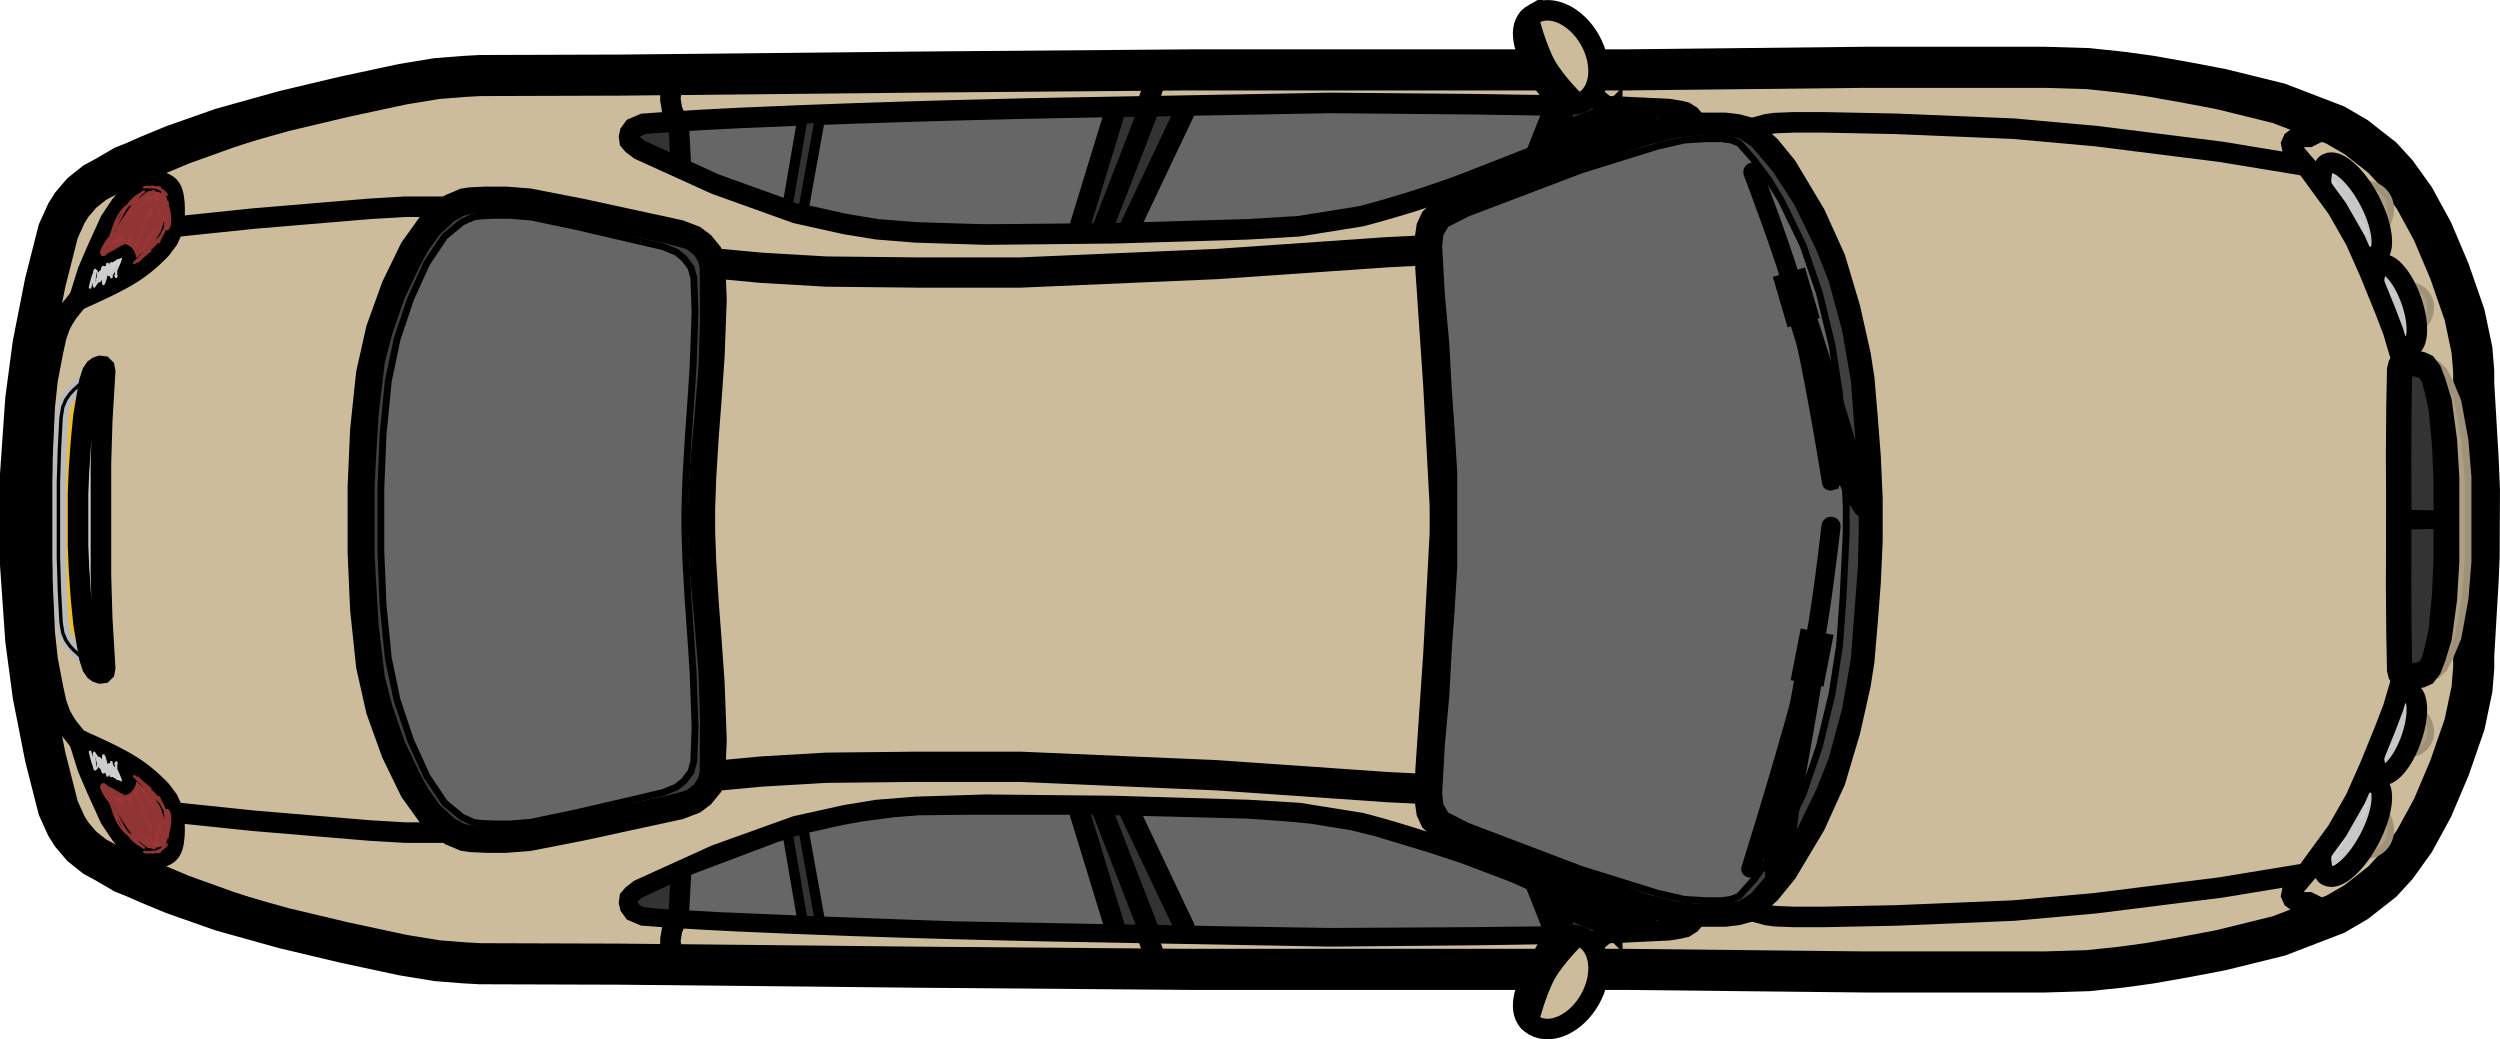 <svg version="1.1" xmlns="http://www.w3.org/2000/svg" xmlns:xlink="http://www.w3.org/1999/xlink" width="91.282" height="37.948" viewBox="0,0,91.282,37.948"><g transform="translate(-194.359,-161.026)"><g data-paper-data="{&quot;isPaintingLayer&quot;:true}" fill-rule="nonzero" stroke-linejoin="miter" stroke-miterlimit="10" stroke-dasharray="" stroke-dashoffset="0" style="mix-blend-mode: normal"><path d="M195.109,179.655v-1.299l0.19,-2.74l0.269,-2.027l0.443,-2.249l0.475,-1.869l0.301,-0.665l0.19,-0.301l0.364,-0.428l0.475,-0.38l0.412,-0.222l0.649,-0.38l0.364,-0.143l0.538,-0.238l0.919,-0.38l1.758,-0.618l2.265,-0.633l2.201,-0.523l2.138,-0.459l1.251,-0.206l0.998,-0.079l0.586,-0.032l5.115,-0.016l10.912,-0.111l9.851,-0.079h15.9l8.805,-0.095h6.541l1.584,0.048l1.204,0.127l1.045,0.143l1.346,0.238l1.251,0.238l2.122,0.523l2.059,0.792l0.76,0.443l0.95,0.744l0.523,0.57l0.649,0.903l0.665,1.219l0.618,1.457l0.554,1.6l0.269,1.283l0.063,0.776v0.443l0.158,2.692l0.051,1.188l-0.012,2.458l-0.039,0.908l-0.158,2.692v0.443l-0.063,0.776l-0.269,1.283l-0.554,1.6l-0.618,1.457l-0.665,1.219l-0.649,0.903l-0.523,0.57l-0.95,0.744l-0.76,0.443l-2.059,0.792l-2.122,0.523l-1.251,0.238l-1.346,0.238l-1.045,0.143l-1.204,0.127l-1.584,0.048h-6.541l-8.805,-0.095h-15.9l-9.851,-0.079l-10.912,-0.111l-5.115,-0.016l-0.586,-0.032l-0.998,-0.079l-1.251,-0.206l-2.138,-0.459l-2.201,-0.523l-2.265,-0.633l-1.758,-0.618l-0.919,-0.38l-0.538,-0.238l-0.364,-0.143l-0.649,-0.38l-0.412,-0.222l-0.475,-0.38l-0.364,-0.428l-0.19,-0.301l-0.301,-0.665l-0.475,-1.869l-0.443,-2.249l-0.269,-2.027l-0.19,-2.74v-1.299z" fill="#ccbc9b" stroke="#000000" stroke-width="1.5" stroke-linecap="round"/><path d="M254.667,165.041l-2.904,1.149c0,0 -2.158,0.842 -3.687,1.444c-1.915,0.753 -4.01,1.286 -4.01,1.286l-2.28,0.367l-1.874,0.112l-4.856,0.144l-4.7,0.048l-2.561,-0.08l-1.405,-0.112l-1.171,-0.192l-1.796,-0.399l-2.935,-1.054l-2.779,-1.261l-0.25,-0.192l-0.109,-0.128l-0.02,-0.155l0.032,-0.142l0.126,-0.173l0.365,-0.157c0,0 1.581,-0.125 3.498,-0.212c5.707,-0.259 11.363,-0.363 11.363,-0.363l10.212,-0.187l5.293,0.048l5.059,0.08l2.014,0.096l0.39,0.064l0.203,0.048l0.203,0.128l-0.454,-0.21" data-paper-data="{&quot;index&quot;:null}" fill="#333333" stroke="#000000" stroke-width="0" stroke-linecap="round"/><path d="M250.396,166.714c-0.714,0.279 -1.589,0.622 -2.32,0.909c-1.915,0.753 -4.01,1.286 -4.01,1.286l-2.28,0.367l-1.874,0.112l-4.856,0.144l-4.7,0.048l-2.561,-0.08l-1.405,-0.112l-1.171,-0.192l-1.796,-0.399l-2.935,-1.054l-2.779,-1.261l-0.25,-0.192l-0.109,-0.128l-0.02,-0.155l0.032,-0.142l0.126,-0.173l0.365,-0.157c0,0 1.581,-0.125 3.498,-0.212c5.707,-0.259 11.363,-0.363 11.363,-0.363l10.212,-0.187l5.293,0.048l2.935,0.046l-0.015,0.018l-0.693,1.747z" data-paper-data="{&quot;index&quot;:null}" fill="#ababab" stroke="#000000" stroke-width="0" stroke-linecap="round"/><path d="M255.635,194.962l0.454,-0.21l-0.203,0.128l-0.203,0.048l-0.39,0.064l-2.014,0.096l-5.059,0.08l-5.293,0.048l-10.212,-0.187c0,0 -5.656,-0.104 -11.363,-0.363c-1.918,-0.087 -3.498,-0.212 -3.498,-0.212l-0.365,-0.157l-0.126,-0.173l-0.032,-0.142l0.02,-0.155l0.109,-0.128l0.25,-0.192l2.779,-1.261l2.935,-1.054l1.796,-0.399l1.171,-0.192l1.405,-0.112l2.561,-0.08l4.7,0.048l4.856,0.144l1.874,0.112l2.28,0.367c0,0 2.095,0.533 4.01,1.286c1.53,0.601 3.687,1.444 3.687,1.444l2.904,1.149" fill="#333333" stroke="#000000" stroke-width="0" stroke-linecap="round"/><path d="M250.445,193.356l0.693,1.747l0.015,0.018l-2.935,0.046l-5.293,0.048l-10.212,-0.187c0,0 -5.656,-0.104 -11.363,-0.363c-1.918,-0.087 -3.498,-0.212 -3.498,-0.212l-0.365,-0.157l-0.126,-0.173l-0.032,-0.142l0.02,-0.155l0.109,-0.128l0.25,-0.192l2.779,-1.261l2.935,-1.054l1.796,-0.399l1.171,-0.192l1.405,-0.112l2.561,-0.08l4.7,0.048l4.856,0.144l1.874,0.112l2.28,0.367c0,0 2.095,0.533 4.01,1.286c0.731,0.287 1.606,0.63 2.32,0.909z" fill="#ababab" stroke="#000000" stroke-width="0" stroke-linecap="round"/><path d="M256.276,194.528l-0.187,0.223l-0.203,0.128l-0.203,0.048l-0.39,0.064l-2.014,0.096l-5.059,0.08l-5.293,0.048l-10.212,-0.187c0,0 -5.656,-0.104 -11.363,-0.363c-1.918,-0.087 -3.498,-0.212 -3.498,-0.212l-0.365,-0.157l-0.126,-0.173l-0.032,-0.142l0.02,-0.155l0.109,-0.128l0.25,-0.192l2.779,-1.261l2.935,-1.054l1.796,-0.399l1.171,-0.192l1.405,-0.112l2.561,-0.08l4.7,0.048l4.856,0.144l1.874,0.112l2.28,0.367c0,0 2.095,0.533 4.01,1.286c1.53,0.601 3.687,1.444 3.687,1.444l2.904,1.149" fill="none" stroke="#000000" stroke-width="0.75" stroke-linecap="round"/><path d="M246.934,179.506l-0.235,-4.412l-0.287,-4.23l-0.029,-1.079l0.068,-0.476l0.15,-0.327l0.245,-0.231l0.844,-0.435l4.218,-1.633l2.885,-0.925l1.102,-0.231l0.558,-0.014h0.898l0.449,0.054l0.354,0.095l0.259,0.177l0.585,0.531l0.599,0.735l1.034,1.728l0.735,1.619l0.544,1.823l0.381,1.701l0.136,0.871l0.122,1.442l0.109,1.415l0.068,1.524v0.395v0.756v0.395l-0.068,1.524l-0.109,1.415l-0.122,1.442l-0.136,0.871l-0.381,1.701l-0.544,1.823l-0.735,1.619l-1.034,1.728l-0.599,0.735l-0.585,0.531l-0.259,0.177l-0.354,0.095l-0.449,0.054h-0.898l-0.558,-0.014l-1.102,-0.231l-2.885,-0.925l-4.218,-1.633l-0.844,-0.435l-0.245,-0.231l-0.15,-0.327l-0.068,-0.476l0.029,-1.079l0.287,-4.23l0.235,-4.412z" fill="#b9b9b9" stroke="#000000" stroke-width="0.75" stroke-linecap="round"/><path d="M247.231,179.389l-0.097,-1.691l-0.081,-1.803l-0.145,-2.109l-0.193,-2.528l-0.048,-1.642l0.032,-0.338l0.129,-0.209l0.274,-0.209l0.483,-0.258l3.462,-1.352l3.542,-1.208l1.03,-0.242l0.628,-0.064h0.483l0.773,0.016l0.499,0.113l0.483,0.322l0.805,0.95l0.805,1.24l0.821,1.691l0.451,1.143l0.499,1.835l0.322,1.852l0.258,3.397l0.032,1.336v0.739l-0.032,1.336l-0.258,3.397l-0.322,1.852l-0.499,1.835l-0.451,1.143l-0.821,1.691l-0.805,1.24l-0.805,0.95l-0.483,0.322l-0.499,0.113l-0.773,0.016h-0.483l-0.628,-0.064l-1.03,-0.242l-3.542,-1.208l-3.462,-1.352l-0.483,-0.258l-0.274,-0.209l-0.129,-0.209l-0.032,-0.338l0.048,-1.642l0.193,-2.528l0.145,-2.109l0.081,-1.803l0.097,-1.691z" fill="#404040" stroke="#000000" stroke-width="0.5" stroke-linecap="round"/><path d="M197.209,179.467v-0.424l0.035,-0.848l0.071,-1.037l0.094,-0.954l0.094,-0.565l0.118,-0.672l0.106,-0.33l0.106,-0.153l0.082,-0.059l0.106,-0.035l0.094,0.012l0.059,0.059l0.024,0.13l-0.024,0.412l-0.082,1.378l-0.047,1.579v1.484v1.114v1.484l0.047,1.579l0.082,1.378l0.024,0.412l-0.024,0.13l-0.059,0.059l-0.094,0.012l-0.106,-0.035l-0.082,-0.059l-0.106,-0.153l-0.106,-0.33l-0.118,-0.672l-0.094,-0.565l-0.094,-0.954l-0.071,-1.037l-0.035,-0.848v-0.424z" fill="#cacaca" stroke="#000000" stroke-width="0" stroke-linecap="round"/><path d="M197.678,174.79l-0.057,0.176l-0.118,0.672l-0.094,0.565l-0.094,0.954l-0.071,1.037l-0.035,0.848v0.424v1.067v0.424l0.035,0.848l0.071,1.037l0.094,0.954l0.094,0.565l0.118,0.672l0.064,0.198l-0.052,-0.01l-0.554,-0.507l-0.153,-0.165l-0.141,-0.212l-0.106,-0.259l-0.059,-0.377l-0.059,-1.166l-0.035,-1.178v-0.836v-1.043v-0.836l0.035,-1.178l0.059,-1.166l0.059,-0.377l0.106,-0.259l0.141,-0.212l0.153,-0.165l0.554,-0.507z" fill="#efbd27" stroke="#000000" stroke-width="0" stroke-linecap="round"/><path d="M282.329,174.156l0.314,0.014l0.462,0.068l0.24,0.082l0.24,0.231l0.222,0.422l0.296,0.708l0.259,1.415l0.111,1.361v3.084l-0.111,1.361l-0.259,1.415l-0.296,0.708l-0.222,0.422l-0.24,0.231l-0.24,0.082l-0.462,0.068l-0.314,0.014z" data-paper-data="{&quot;index&quot;:null}" fill="#ad9f84" stroke="#9f9279" stroke-width="0.25" stroke-linecap="round"/><path d="M281.856,178.984l-0.007,-1.367l0.014,-1.755l0.027,-1.347l0.041,-0.163l0.095,-0.136l0.177,-0.054l0.231,0.014l0.34,0.068l0.177,0.082l0.177,0.231l0.163,0.422l0.218,0.708l0.19,1.415l0.082,1.361v0.521v2.414v0.143l-0.082,1.361l-0.19,1.415l-0.218,0.708l-0.163,0.422l-0.177,0.231l-0.177,0.082l-0.34,0.068l-0.231,0.014l-0.177,-0.054l-0.095,-0.136l-0.041,-0.163l-0.027,-1.347l-0.014,-1.755l0.005,-1.05z" data-paper-data="{&quot;index&quot;:null}" fill="#b9b9b9" stroke="#000000" stroke-width="0" stroke-linecap="round"/><path d="M282.157,179.044l-0.005,-1.286l0.009,-1.651l0.018,-1.267l0.028,-0.154l0.065,-0.128l0.12,-0.051l0.157,0.013l0.231,0.064l0.12,0.077l0.12,0.218l0.111,0.397l0.148,0.666l0.129,1.331l0.055,1.28v0.49v2.272v0.135l-0.055,1.28l-0.129,1.331l-0.148,0.666l-0.111,0.397l-0.12,0.218l-0.12,0.077l-0.231,0.064l-0.157,0.013l-0.12,-0.051l-0.065,-0.128l-0.028,-0.154l-0.018,-1.267l-0.009,-1.651l0.004,-0.988z" data-paper-data="{&quot;index&quot;:null}" fill="#333333" stroke="#000000" stroke-width="0" stroke-linecap="round"/><path d="M283.463,179.924v0.147l-0.021,0.01l-1.175,0.03l-0.11,-0.039l0,-0.1l0.112,-0.081l1.174,0.03z" data-paper-data="{&quot;index&quot;:null}" fill="#b9b9b9" stroke="#000000" stroke-width="0" stroke-linecap="round"/><path d="M199.626,192.36l-0.471,-0.391l-0.395,-0.49l-0.381,-0.571l-0.476,-1.048l-0.34,-0.789l-0.272,-0.871l-0.05,-0.126c0,0 -0.007,-0.023 0.002,-0.028c0.007,-0.004 0.048,0.004 0.048,0.004l0.231,0.109c0,0 1.044,0.451 1.655,0.84c0.611,0.389 1.066,0.893 1.066,0.893l0.249,0.334l0.095,0.203l0.119,0.37c0,0 0.113,0.949 -0.119,1.302c-0.232,0.352 -0.902,0.249 -0.902,0.249l-0.015,0.013z" fill="#9a3737" stroke="#000000" stroke-width="0" stroke-linecap="round"/><path d="M197.579,189.112l-0.034,-0.099l-0.254,-0.812l-0.05,-0.126c0,0 -0.007,-0.023 0.002,-0.028c0.007,-0.004 0.048,0.004 0.048,0.004l0.231,0.109c0,0 0.603,0.26 1.16,0.556l0.052,0.046c0,0 0.598,0.995 0.229,1.066c-0.29,0.056 -0.955,-0.422 -1.226,-0.629z" fill="#d6d6d6" stroke="#000000" stroke-width="0" stroke-linecap="round"/><path d="M250.885,194.972l-2.756,0.031l-5.156,0.031l-3.854,-0.061l-5.552,-0.102l-4.423,-0.081l-4.973,-0.183l-3.6,-0.153l-2.176,-0.122l-0.549,-0.061l-0.203,-0.092l-0.092,-0.112l-0.031,-0.102l0.02,-0.102l0.203,-0.173l1.81,-0.844l3.152,-1.19l0.905,-0.295l1.505,-0.336l0.722,-0.132l1.169,-0.153l0.905,-0.071l1.932,-0.02h1.037h3.488l5.552,0.142l1.424,0.102l0.875,0.081l1.495,0.244l0.864,0.214l2.013,0.61l1.169,0.386l1.809,0.686l0.652,0.29l0.048,0.06l0.601,1.446z" fill="#666666" stroke="#000000" stroke-width="0" stroke-linecap="round"/><path d="M218.012,194.294l-0.249,-0.04l-0.168,-0.088l-0.085,-0.185l0.031,-0.134l0.184,-0.149l0.919,-0.425l0.571,-0.269l-0.072,1.392z" fill="#333333" stroke="#000000" stroke-width="0" stroke-linecap="round"/><path d="M235.623,190.691l1.984,4.194l0.013,0.06l-2.655,-0.049l0.088,-0.047l-1.302,-4.199h0.62z" fill="#333333" stroke="#000000" stroke-width="0" stroke-linecap="round"/><path d="M220.506,189.174l1.656,-0.155l2.363,-0.138l3.347,-0.035h3.743l7.194,0.311l6.21,0.431l1.369,0.069v0.355l-1.369,-0.069l-6.21,-0.431l-7.194,-0.311h-3.743l-3.347,0.035l-2.363,0.138l-1.656,0.155" fill="#333333" stroke="#000000" stroke-width="0.75" stroke-linecap="round"/><path d="M280.985,190.24c0.53,0.317 0.796,0.938 0.598,1.444c-0.212,0.541 -0.876,0.744 -1.482,0.453c-0.004,-0.002 -0.008,-0.004 -0.012,-0.006" data-paper-data="{&quot;index&quot;:null}" fill="#ad9f84" stroke="#9f9279" stroke-width="0.25" stroke-linecap="butt"/><g><path d="M279.059,192.24l0.64,-0.877l0.667,-1.17l0.214,-0.483l0.107,-0.049c0.164,-0.084 0.311,-0.104 0.425,-0.044c0.361,0.19 0.255,1.101 -0.237,2.036c-0.491,0.935 -1.182,1.539 -1.543,1.349c-0.176,-0.092 -0.241,-0.355 -0.205,-0.709z" data-paper-data="{&quot;index&quot;:null}" fill="#cfcfcf" stroke="#000000" stroke-width="0" stroke-linecap="round"/><path d="M279.935,192.36c0.004,0.007 0.006,0.014 0.006,0.023c0,0.004 -0,0.007 -0.001,0.011c0.06,-0.008 0.12,-0.015 0.18,-0.02c0,0 0.048,-0.004 0.052,0.044c0.004,0.048 -0.044,0.052 -0.044,0.052c-0.157,0.014 -0.313,0.038 -0.467,0.065c-0.078,0.025 -0.159,0.043 -0.235,0.045c-0.008,0.002 -0.015,0.003 -0.023,0.005l-0.026,0.005v0.009h-0.052v0c-0.027,0 -0.048,-0.022 -0.048,-0.048c0,-0.024 0.017,-0.043 0.04,-0.048l0.067,-0.013c0.019,-0.004 0.038,-0.008 0.057,-0.011c0.046,-0.021 0.109,-0.038 0.171,-0.054c-0,-0.001 -0,-0.002 -0,-0.003c0,-0.02 0.012,-0.037 0.029,-0.044l0.016,-0.007c0,-0 0,-0 0,-0l0.077,-0.058l0.006,0.008c0.002,-0.001 0.003,-0.002 0.005,-0.004c0.133,-0.138 0.296,-0.253 0.441,-0.384c-0.007,-0.005 -0.013,-0.012 -0.016,-0.02c-0.055,0.038 -0.111,0.076 -0.166,0.113l-0.004,0.006c-0.007,0.011 -0.018,0.019 -0.031,0.022c-0.051,0.042 -0.103,0.078 -0.156,0.107c-0.001,0.001 -0.002,0.002 -0.004,0.003l0.01,0.016l-0.081,0.051c-0.008,0.005 -0.017,0.008 -0.026,0.008c-0.027,0 -0.048,-0.022 -0.048,-0.048c0,-0.013 0.005,-0.025 0.014,-0.034l0.052,-0.052l0.001,0.001l0.001,-0.003c0.019,-0.015 0.037,-0.031 0.056,-0.047c0.055,-0.115 0.155,-0.24 0.269,-0.365c0.045,-0.078 0.105,-0.159 0.173,-0.241c0.004,-0.006 0.008,-0.013 0.012,-0.019c-0.084,0.084 -0.168,0.169 -0.254,0.256l-0.035,0.035c-0.009,0.009 -0.021,0.014 -0.034,0.014c-0.027,0 -0.048,-0.022 -0.048,-0.048c0,-0.01 0.003,-0.02 0.008,-0.027l0.051,-0.077l0.006,0.004c0.076,-0.193 0.189,-0.378 0.312,-0.555c-0.07,0.064 -0.131,0.123 -0.164,0.17l-0.034,0.049c-0.009,0.013 -0.023,0.021 -0.04,0.021c-0.027,0 -0.048,-0.022 -0.048,-0.048c0,-0.007 0.002,-0.014 0.004,-0.02l0.038,-0.088l0.016,0.007c0.057,-0.175 0.173,-0.351 0.298,-0.513c-0.018,-0.007 -0.031,-0.025 -0.031,-0.045c0,-0.014 0.006,-0.027 0.016,-0.036l0.072,-0.064l0.002,0.002l0.001,-0.001c0.022,-0.019 0.042,-0.039 0.062,-0.058c0.051,-0.056 0.107,-0.107 0.164,-0.158l-0.004,-0.005l0.051,-0.038c0.003,-0.002 0.006,-0.004 0.009,-0.005c0.038,-0.033 0.077,-0.065 0.114,-0.098l0.041,-0.036c0.009,-0.007 0.02,-0.012 0.032,-0.012c0.027,0 0.048,0.022 0.048,0.048c0,0.004 -0,0.007 -0.001,0.01l-0.006,0.028c0.01,-0.008 0.02,-0.015 0.029,-0.023l0.037,-0.037l0.013,0.013l0.044,-0.021c0,0.016 -0,0.032 -0.001,0.048l0.024,0.006l-0.022,0.094l-0.011,-0.003c-0.016,0.117 -0.049,0.233 -0.09,0.347c0.005,0.008 0.008,0.017 0.008,0.027c0,0.003 -0,0.006 -0.001,0.009l-0.008,0.049l-0.002,-0l0.001,0.004c-0.016,0.049 -0.035,0.099 -0.056,0.148c0.023,0.004 0.04,0.024 0.04,0.048c0,0.011 -0.004,0.021 -0.01,0.029l-0.041,0.054l-0,-0l-0,0.001c-0.017,0.021 -0.035,0.042 -0.052,0.064c0,0.002 0,0.004 0,0.006c0,0.012 -0.005,0.024 -0.012,0.032l-0.032,0.036l-0.006,0.024l-0.012,-0.003c-0.001,0.002 -0.002,0.003 -0.003,0.005c-0.035,0.283 -0.18,0.681 -0.372,0.942c0.008,0.009 0.013,0.02 0.013,0.032c0,0.018 -0.009,0.033 -0.024,0.042l-0.055,0.034l-0,-0.001l-0.001,0.002c-0.016,0.008 -0.034,0.018 -0.053,0.03c-0.042,0.04 -0.086,0.072 -0.13,0.094l-0.006,-0l0.001,0.002l-0.024,0.006c-0.045,0.029 -0.092,0.056 -0.139,0.079zM280.671,190.343c-0.013,0.013 -0.025,0.026 -0.038,0.038c-0.051,0.074 -0.108,0.17 -0.168,0.27c0.039,-0.031 0.079,-0.06 0.12,-0.087l-0.005,-0.005l0.064,-0.064c0.009,-0.009 0.021,-0.014 0.034,-0.014c0.027,0 0.048,0.022 0.048,0.048c0,0.011 -0.003,0.02 -0.009,0.028l-0.045,0.064l-0,-0l-0,0.001c-0.067,0.09 -0.175,0.292 -0.293,0.494c0.074,-0.073 0.151,-0.14 0.227,-0.191c0.032,-0.058 0.066,-0.113 0.101,-0.164c0.044,-0.164 0.096,-0.346 0.165,-0.475c-0.034,0.03 -0.066,0.059 -0.101,0.086c-0.003,0.004 -0.006,0.009 -0.01,0.014l0.007,0.007l-0.068,0.068c-0.009,0.009 -0.021,0.014 -0.034,0.014c-0.027,0 -0.048,-0.022 -0.048,-0.048c0,-0.013 0.005,-0.024 0.013,-0.033l0.032,-0.036c0.003,-0.004 0.006,-0.009 0.009,-0.014zM280.249,192.028c-0.006,0.007 -0.013,0.013 -0.019,0.02l0.005,-0.001c0.005,-0.006 0.01,-0.012 0.014,-0.019zM280.208,192.07c0.003,-0.001 0.005,-0.001 0.008,-0.002l-0.001,-0.005c-0.002,0.002 -0.004,0.004 -0.007,0.007z" fill="#c7c7c7" stroke="none" stroke-width="0.5" stroke-linecap="butt"/></g><path d="M282.384,186.753c0.521,0.214 0.831,0.752 0.697,1.224c-0.138,0.486 -0.695,0.718 -1.244,0.518c-0.005,-0.002 -0.009,-0.003 -0.014,-0.005" data-paper-data="{&quot;index&quot;:null}" fill="#ad9f84" stroke="#9f9279" stroke-width="0.25" stroke-linecap="butt"/><g stroke-linecap="butt"><path d="M281.004,188.73l0.45,-1.109l0.286,-0.748l0.093,-0.315l0.169,-0.178c0.125,-0.09 0.244,-0.124 0.346,-0.088c0.321,0.113 0.345,0.879 0.053,1.712c-0.292,0.833 -0.79,1.417 -1.111,1.304c-0.152,-0.053 -0.237,-0.253 -0.254,-0.536z" data-paper-data="{&quot;index&quot;:null}" fill="#cfcfcf" stroke="#000000" stroke-width="0"/><path d="M281.586,188.838c-0.039,0.019 -0.079,0.039 -0.119,0.059l-0.007,-0.001l0.001,0.003l-0.063,0.013c-0.003,0.001 -0.007,0.001 -0.01,0.001c-0.027,0 -0.048,-0.022 -0.048,-0.048c0,-0.019 0.011,-0.036 0.028,-0.044l0.025,-0.013c-0.044,-0.019 -0.052,-0.087 0.025,-0.229c-0.011,0.006 -0.022,0.012 -0.032,0.018l-0.002,0l0,0.001l-0.051,0.025c-0.007,0.004 -0.014,0.006 -0.022,0.006c-0.027,0 -0.048,-0.022 -0.048,-0.048c0,-0.011 0.004,-0.021 0.01,-0.029l0.038,-0.051l0.007,0.006c0.089,-0.177 0.257,-0.384 0.432,-0.576c-0.017,0.014 -0.033,0.029 -0.047,0.043l-0.004,0.001l0.001,0.001l-0.051,0.038c-0.008,0.006 -0.018,0.01 -0.029,0.01c-0.027,0 -0.048,-0.022 -0.048,-0.048c0,-0.015 0.006,-0.028 0.017,-0.037l0.071,-0.062c0.097,-0.16 0.199,-0.323 0.302,-0.479c0.016,-0.054 0.033,-0.107 0.05,-0.156c-0.067,0.073 -0.135,0.146 -0.205,0.216l-0.003,0.001l0.001,0.001l-0.051,0.038c-0.008,0.006 -0.018,0.01 -0.029,0.01c-0.027,0 -0.048,-0.022 -0.048,-0.048c0,-0.008 0.002,-0.016 0.006,-0.022l0.002,-0.004c-0.005,-0.007 -0.007,-0.016 -0.007,-0.026c0,-0.004 0,-0.007 0.001,-0.01l0.013,-0.063l0,0l-0,-0.001c0.062,-0.236 0.206,-0.634 0.465,-0.714l-0.004,-0.018l0.05,-0.013c0.004,-0.001 0.008,-0.002 0.013,-0.002c0.027,0 0.048,0.022 0.048,0.048c0,0.008 -0.002,0.016 -0.006,0.022l-0.025,0.051c-0.019,0.038 -0.064,0.133 -0.12,0.241c0.014,-0.004 0.027,-0.004 0.038,-0.001c0.054,-0.058 0.108,-0.116 0.164,-0.171c0.041,-0.024 0.138,-0.1 0.194,-0.047c0.082,0.078 -0.156,0.281 -0.191,0.336c-0.028,0.043 -0.067,0.112 -0.111,0.192c-0.021,0.08 -0.056,0.167 -0.094,0.251c0.027,-0.014 0.054,-0.027 0.082,-0.038l-0.008,-0.019l0.088,-0.038c0.006,-0.003 0.013,-0.004 0.02,-0.004c0.027,0 0.048,0.022 0.048,0.048c0,0.016 -0.008,0.03 -0.02,0.039l-0,0c0.005,0.007 0.007,0.016 0.007,0.025c0,0.01 -0.003,0.02 -0.009,0.028l-0.055,0.079l-0.006,-0.004c-0.068,0.158 -0.161,0.31 -0.254,0.461c0.049,-0.039 0.095,-0.071 0.131,-0.093l0.035,-0.031c0.009,-0.007 0.02,-0.012 0.032,-0.012c0.027,0 0.048,0.022 0.048,0.048c0,0.008 -0.002,0.016 -0.006,0.022l-0.038,0.076l-0.016,-0.008c-0.042,0.111 -0.111,0.265 -0.187,0.405c0.006,0.003 0.012,0.008 0.017,0.015c0.03,0.038 -0.008,0.068 -0.008,0.068c-0.035,0.028 -0.07,0.053 -0.105,0.077c-0.073,0.111 -0.146,0.192 -0.205,0.201c-0.058,0.009 -0.093,-0 -0.113,-0.02zM282.211,187.021c0.004,0.011 0.007,0.023 0.01,0.035c0.121,-0.128 0.261,-0.27 0.149,-0.203c-0.054,0.054 -0.107,0.11 -0.159,0.167zM281.564,188.357c0.069,-0.047 0.14,-0.09 0.215,-0.114c0.036,-0.078 0.077,-0.169 0.122,-0.257c-0.091,0.118 -0.187,0.234 -0.302,0.335c-0.011,0.009 -0.022,0.022 -0.034,0.036zM281.688,188.675c0.014,-0.008 0.029,-0.016 0.043,-0.024c0.074,-0.108 0.207,-0.319 0.309,-0.462c-0.078,0.075 -0.147,0.159 -0.226,0.234c-0.004,0.006 -0.008,0.012 -0.013,0.018l0.008,0.007l-0.017,0.02c-0.001,0.005 -0.003,0.01 -0.006,0.014l-0.047,0.082c-0.024,0.049 -0.04,0.085 -0.051,0.111zM281.455,188.734c0.072,-0.099 0.142,-0.202 0.215,-0.298c-0.034,0.022 -0.07,0.043 -0.106,0.063c0.001,0.016 -0.007,0.03 -0.007,0.03l-0.037,0.062c-0.067,0.114 -0.082,0.151 -0.066,0.144z" fill="#c7c7c7" stroke="none" stroke-width="0.5"/></g><path d="M199.631,192.364l-0.476,-0.395l-0.395,-0.49l-0.381,-0.571l-0.476,-1.048l-0.34,-0.789l-0.272,-0.871l-0.05,-0.126c0,0 -0.007,-0.023 0.002,-0.028c0.007,-0.004 0.048,0.004 0.048,0.004l0.231,0.109c0,0 1.044,0.451 1.655,0.84c0.611,0.389 1.066,0.893 1.066,0.893l0.249,0.334l0.095,0.203l0.119,0.37c0,0 0.113,0.949 -0.119,1.302c-0.232,0.352 -0.902,0.249 -0.902,0.249l-0.109,0.095v0.109l0.054,0.095l0.231,0.177l1.265,0.531l1.637,0.588l4.935,1.619" fill="none" stroke="#000000" stroke-width="0.75" stroke-linecap="round"/><path d="M197.251,188.087l-0.42,-0.525l-0.147,-0.231l-0.126,-0.231l-0.147,-0.42l-0.126,-0.588l-0.189,-0.987l-0.105,-0.987l-0.084,-1.932v-1.932v-0.506v-1.932l0.084,-1.932l0.105,-0.987l0.189,-0.987l0.126,-0.588l0.147,-0.42l0.126,-0.231l0.147,-0.231l0.42,-0.525" fill="none" stroke="#000000" stroke-width="0.75" stroke-linecap="round"/><path d="M197.633,185.222l-0.554,-0.507l-0.153,-0.165l-0.141,-0.212l-0.106,-0.259l-0.059,-0.377l-0.059,-1.166l-0.035,-1.178v-0.836v-1.043v-0.836l0.035,-1.178l0.059,-1.166l0.059,-0.377l0.106,-0.259l0.141,-0.212l0.153,-0.165l0.554,-0.507" fill="none" stroke="#bababa" stroke-width="0.5" stroke-linecap="round"/><path d="M210.717,191.427h-1.551l-1.297,-0.076l-4.246,-0.356l-2.924,-0.305" fill="none" stroke="#000000" stroke-width="0.75" stroke-linecap="round"/><path d="M198.735,188.762c0,0 0.598,0.995 0.229,1.066c-0.369,0.072 -1.345,-0.721 -1.345,-0.721" fill="none" stroke="#000000" stroke-width="0.5" stroke-linecap="round"/><path d="M207.426,178.802l0.091,-2.078l0.219,-2.078l0.365,-1.622l0.565,-1.568l0.674,-1.385l0.747,-1.039l0.719,-0.554l0.476,-0.199l0.265,-0.04l0.569,-0.026h0.701l0.86,0.066l1.906,0.371l3.6,0.781l0.556,0.212l0.318,0.238l0.291,0.357l0.119,0.397l0.053,1.337l-0.079,2.091l-0.106,1.509l-0.106,1.39l-0.093,1.509l-0.04,1.125v0.093v0.625v0.093l0.04,1.125l0.093,1.509l0.106,1.39l0.106,1.509l0.079,2.091l-0.053,1.337l-0.119,0.397l-0.291,0.357l-0.318,0.238l-0.556,0.212l-3.6,0.781l-1.906,0.371l-0.86,0.066h-0.701l-0.569,-0.026l-0.265,-0.04l-0.476,-0.199l-0.719,-0.554l-0.747,-1.039l-0.674,-1.385l-0.565,-1.568l-0.365,-1.622l-0.219,-2.078l-0.091,-2.078z" fill="#b9b9b9" stroke="#000000" stroke-width="0.75" stroke-linecap="round"/><path d="M280.622,189.673c0.164,-0.084 0.375,-0.117 0.49,-0.057c0.361,0.19 0.255,1.101 -0.237,2.036c-0.491,0.935 -1.182,1.539 -1.543,1.349c-0.176,-0.092 -0.254,-0.446 -0.218,-0.799" data-paper-data="{&quot;index&quot;:null}" fill="none" stroke="#000000" stroke-width="0.75" stroke-linecap="butt"/><path d="M281.877,186.485c0.169,-0.166 0.336,-0.242 0.471,-0.194c0.321,0.113 0.345,0.879 0.053,1.712c-0.292,0.833 -0.79,1.417 -1.111,1.304c-0.152,-0.053 -0.237,-0.33 -0.254,-0.614" data-paper-data="{&quot;index&quot;:null}" fill="none" stroke="#000000" stroke-width="0.75" stroke-linecap="butt"/><path d="M281.856,178.984l-0.007,-1.367l0.014,-1.755l0.027,-1.347l0.041,-0.163l0.095,-0.136l0.177,-0.054l0.231,0.014l0.34,0.068l0.177,0.082l0.177,0.231l0.163,0.422l0.218,0.708l0.19,1.415l0.082,1.361v0.521v2.414v0.143l-0.082,1.361l-0.19,1.415l-0.218,0.708l-0.163,0.422l-0.177,0.231l-0.177,0.082l-0.34,0.068l-0.231,0.014l-0.177,-0.054l-0.095,-0.136l-0.041,-0.163l-0.027,-1.347l-0.014,-1.755l0.005,-1.05z" data-paper-data="{&quot;index&quot;:null}" fill="none" stroke="#000000" stroke-width="0.75" stroke-linecap="round"/><path d="M282.053,185.811l-0.313,1.061l-0.286,0.748l-0.558,1.374l-0.531,1.197l-0.667,1.17l-1.102,1.51l-0.463,0.545l-0.082,0.163l-0.027,0.136l0.054,0.122l0.109,0.082l0.299,0.054h0.177l0.082,0.041l-0.014,0.136l-0.381,0.327l-0.531,0.313l-0.68,0.34l-0.558,0.245" data-paper-data="{&quot;index&quot;:null}" fill="none" stroke="#000000" stroke-width="0.75" stroke-linecap="round"/><path d="M278.501,192.928l-3.061,0.503l-4.545,0.571l-3.021,0.272l-4.272,0.177l-2.64,0.054h-1.116l-0.68,-0.027l-0.299,-0.041l-0.395,-0.109l-0.15,-0.041" fill="none" stroke="#000000" stroke-width="0.75" stroke-linecap="round"/><path d="M253.228,194.888c-0,0.015 -0.025,0.041 -0.025,0.041l-1.454,1.203l-0.467,-1.872c0,0 -0.016,-0.069 0.029,-0.108c0.035,-0.031 0.106,-0.006 0.106,-0.006l1.789,0.713c0,0 0.023,0.015 0.023,0.03z" fill="#333333" stroke="#000000" stroke-width="0.75" stroke-linecap="round"/><path d="M250.428,196.397c0.497,-0.886 1.116,-1.483 1.746,-1.13c0.63,0.354 0.738,1.358 0.241,2.244c-0.497,0.886 -1.411,1.318 -2.041,0.964c-0.63,-0.354 -0.443,-1.193 0.054,-2.079z" fill="#ccbc9b" stroke="#000000" stroke-width="0" stroke-linecap="butt"/><path d="M219.42,196.183l-0.423,-0.338l-0.109,-0.169l-0.048,-0.217v-0.133l0.06,-0.362l0.242,-0.568l0.083,-1.519" fill="none" stroke="#000000" stroke-width="0.75" stroke-linecap="round"/><path d="M223.527,191.439l0.558,3.097" fill="none" stroke="#000000" stroke-width="0.75" stroke-linecap="round"/><path d="M223.832,194.531l-0.516,-3.009" fill="none" stroke="#000000" stroke-width="0.75" stroke-linecap="round"/><path d="M235.636,190.731l1.971,4.154" fill="none" stroke="#000000" stroke-width="0.75" stroke-linecap="round"/><path d="M233.784,190.706l1.269,4.143" fill="none" stroke="#000000" stroke-width="0.75" stroke-linecap="round"/><path d="M251.139,195.103l-0.713,-1.798" fill="none" stroke="#000000" stroke-width="0.75" stroke-linecap="round"/><path d="M234.577,190.537l1.686,4.346l0.044,0.454l0.182,0.532l0.278,0.495" fill="none" stroke="#000000" stroke-width="0.75" stroke-linecap="round"/><path d="M250.147,198.29c-0.342,-0.415 -0.143,-1.137 0.281,-1.893c0.397,-0.707 0.871,-1.231 1.367,-1.233l0.046,0.121c-0.175,0.176 -0.744,0.769 -1.039,1.295c-0.324,0.577 -0.589,1.556 -0.629,1.707z" fill="#333333" stroke="#000000" stroke-width="0" stroke-linecap="round"/><path d="M250.168,198.307c0,0 0.282,-1.101 0.634,-1.727c0.351,-0.626 1.091,-1.347 1.091,-1.347" fill="none" stroke="#000000" stroke-width="0.75" stroke-linecap="round"/><path d="M250.428,196.397c0.497,-0.886 1.116,-1.483 1.746,-1.13c0.63,0.354 0.738,1.358 0.241,2.244c-0.497,0.886 -1.411,1.318 -2.041,0.964c-0.63,-0.354 -0.443,-1.193 0.054,-2.079z" fill="none" stroke="#000000" stroke-width="0.75" stroke-linecap="butt"/><path d="M207.662,178.814l0.045,-0.951l0.106,-1.766l0.226,-1.902l0.272,-1.042l0.287,-0.845l0.196,-0.558l0.574,-1.208l0.287,-0.528l0.468,-0.664l0.604,-0.558l0.423,-0.242l0.483,-0.106l0.815,-0.03l1.117,0.091l1.313,0.226l3.789,0.8l0.709,0.181l0.257,0.091l0.362,0.287l0.211,0.347l0.075,0.332l0.015,1.826l-0.06,1.872l-0.151,1.842l-0.166,1.826l-0.075,1.555v0.622l0.075,1.555l0.166,1.826l0.151,1.842l0.06,1.872l-0.015,1.826l-0.075,0.332l-0.211,0.347l-0.362,0.287l-0.257,0.091l-0.709,0.181l-3.789,0.8l-1.313,0.226l-1.117,0.091l-0.815,-0.03l-0.483,-0.106l-0.423,-0.242l-0.604,-0.558l-0.468,-0.664l-0.287,-0.528l-0.574,-1.208l-0.196,-0.558l-0.287,-0.845l-0.272,-1.042l-0.226,-1.902l-0.106,-1.766l-0.045,-0.951z" fill="#404040" stroke="#000000" stroke-width="0.75" stroke-linecap="round"/><path d="M224.097,194.602l-0.283,-0.012l0.019,-0.059l-0.516,-3.009l-0.011,-0.06l0.211,-0.069l0.012,0.045l0.558,3.097z" fill="#333333" stroke="#000000" stroke-width="0" stroke-linecap="round"/><path d="M250.885,194.972l-2.756,0.031l-5.156,0.031l-3.854,-0.061l-5.552,-0.102l-4.423,-0.081l-4.973,-0.183l-3.6,-0.153l-2.176,-0.122l-0.549,-0.061l-0.203,-0.092l-0.092,-0.112l-0.031,-0.102l0.02,-0.102l0.203,-0.173l1.81,-0.844l3.152,-1.19l0.905,-0.295l1.505,-0.336l0.722,-0.132l1.169,-0.153l0.905,-0.071l1.932,-0.02h1.037h3.488l5.552,0.142l1.424,0.102l0.875,0.081l1.495,0.244l0.864,0.214l2.013,0.61l1.169,0.386l1.809,0.686l0.652,0.29l0.048,0.06l0.601,1.446z" fill="none" stroke="#000000" stroke-width="0.25" stroke-linecap="round"/><path d="M197.902,188.785c-0.016,-0.037 -0.034,-0.074 -0.056,-0.109c0.021,0.114 0.014,0.263 0.022,0.364c0.001,-0.001 0.001,-0.002 0.002,-0.002c0.022,-0.033 0.021,-0.156 0.032,-0.252zM197.746,188.65c0.002,-0.018 0.005,-0.036 0.008,-0.054l-0.016,-0.003l0.015,-0.082c0.004,-0.024 0.026,-0.042 0.05,-0.04c0.018,0.001 0.033,0.012 0.04,0.027l0.026,0.049c0.024,0.028 0.052,0.068 0.079,0.115c0.048,-0.018 0.092,0.025 0.13,0.091c0.003,-0.017 0.006,-0.034 0.01,-0.051l-0.013,-0.002l0.015,-0.095c0.004,-0.025 0.025,-0.043 0.051,-0.041c0.018,0.001 0.033,0.012 0.04,0.027l0.028,0.053l-0.001,0.001l0.003,0.003c0.023,0.068 0.056,0.175 0.078,0.285l0.002,-0.007c0.005,-0.022 0.026,-0.038 0.05,-0.037c0.014,0.001 0.026,0.007 0.034,0.017l0.003,-0.05c0.002,-0.027 0.024,-0.047 0.051,-0.045c0.025,0.001 0.045,0.022 0.046,0.047l0.002,0.061c0.018,0.026 0.045,0.074 0.073,0.131c0.002,-0.032 0.007,-0.06 0.015,-0.084c-0.002,-0.001 -0.004,-0.002 -0.006,-0.002c-0.044,-0.02 -0.023,-0.064 -0.023,-0.064l0.023,-0.05c0.008,-0.018 0.026,-0.03 0.047,-0.029c0.025,0.001 0.044,0.021 0.045,0.045l0.006,0.072l-0.019,0.002c0.017,0.153 -0.014,0.324 0.053,0.448l-0.002,0.009l0.004,-0l0.007,0.062c0,0.003 0,0.006 0,0.009c-0.002,0.027 -0.024,0.047 -0.051,0.045c-0.016,-0.001 -0.03,-0.009 -0.038,-0.022l-0.028,-0.043l0.016,-0.011c-0.054,-0.075 -0.088,-0.172 -0.122,-0.269c-0.001,0.042 -0.004,0.085 -0.006,0.13l-0.004,0.062c-0.002,0.027 -0.024,0.047 -0.051,0.045c-0.013,-0.001 -0.025,-0.007 -0.033,-0.016l-0.039,-0.044l0.021,-0.018c-0.012,-0.021 -0.02,-0.042 -0.026,-0.065c-0.001,0.009 -0.002,0.019 -0.002,0.028l-0.003,0.052c-0.002,0.027 -0.024,0.047 -0.051,0.045c-0.023,-0.001 -0.042,-0.019 -0.045,-0.041l-0.014,-0.082c-0.006,0.002 -0.012,0.003 -0.018,0.002c-0.015,-0.001 -0.028,-0.009 -0.036,-0.02c-0.008,0.017 -0.026,0.029 -0.046,0.027c-0.017,-0.001 -0.032,-0.011 -0.04,-0.025l-0.047,-0.084l0.017,-0.009l-0,-0l0.001,-0l0.001,-0c-0.033,-0.056 -0.058,-0.116 -0.08,-0.176c-0.032,0.081 -0.074,0.154 -0.099,0.156c-0.001,0 -0.001,0 -0.002,0c-0.008,0.018 -0.026,0.03 -0.047,0.029c-0.02,-0.001 -0.037,-0.014 -0.043,-0.032l-0.034,-0.089l0.013,-0.005c-0.023,-0.043 -0.043,-0.096 -0.06,-0.152c-0.033,-0.102 -0.056,-0.209 -0.085,-0.318l0,-0.001l-0,0l-0.017,-0.075c-0.001,-0.005 -0.002,-0.009 -0.001,-0.014c0.002,-0.027 0.024,-0.047 0.051,-0.045c0.022,0.001 0.04,0.017 0.044,0.038l0.022,0.093l-0,0c0.008,0.027 0.018,0.056 0.029,0.088zM198.394,188.963c-0,-0 -0,-0.001 -0,-0.001l0,0.001c0,-0 0,-0 0,-0.001zM198.173,188.899c-0.002,0.021 -0.004,0.041 -0.006,0.061c0.011,0.033 0.021,0.063 0.029,0.089c-0.008,-0.05 -0.014,-0.1 -0.022,-0.15z" fill="#cdcdcd" stroke="none" stroke-width="0.5" stroke-linecap="butt"/><path d="M198.57,190.25l0.047,0.019c0.044,0.037 0.104,0.081 0.162,0.129c0.027,-0.014 0.054,-0.034 0.081,-0.06l0.029,-0.039c0.008,-0.011 0.021,-0.019 0.036,-0.02l-0.003,-0.028c-0,-0.002 -0,-0.004 -0,-0.007c0,-0.027 0.022,-0.048 0.048,-0.048c0.021,0 0.038,0.013 0.045,0.031l0.02,0.051l-0.004,0.002c0.085,0.103 0.156,0.22 0.224,0.34c0.002,-0.006 0.004,-0.012 0.006,-0.018c-0.051,-0.15 -0.084,-0.301 -0.082,-0.456l-0.012,0.001l-0.007,-0.09c-0.048,0.031 -0.099,0.054 -0.154,0.068c-0.003,0.024 -0.023,0.043 -0.048,0.043h-0.062v-0.02l-0.003,0.008c-0.009,-0.003 -0.019,-0.007 -0.03,-0.012c-0.141,0.003 -0.29,-0.038 -0.427,-0.111c0.01,0.024 0.021,0.048 0.032,0.072c0.031,0.042 0.059,0.092 0.085,0.143c0.009,0 0.016,0.002 0.016,0.002zM199.843,190.372c0.023,0 0.042,0.016 0.047,0.036l0.02,0.074c0.037,0.078 0.106,0.168 0.179,0.263c-0.144,-0.37 -0.334,-0.686 -0.54,-1.013c-0.097,-0.104 -0.204,-0.209 -0.322,-0.327c0,0 -0.034,-0.034 0,-0.068c0.034,-0.034 0.068,0 0.068,0c0.017,0.017 0.033,0.033 0.049,0.049c0.008,-0.007 0.019,-0.011 0.031,-0.011c0.009,0 0.018,0.003 0.026,0.007l0.051,0.031l-0.002,0.003l0.009,0.002c0.1,0.122 0.225,0.204 0.335,0.31l0.008,-0.009l0.072,0.062c0.01,0.009 0.017,0.022 0.017,0.037c0,0.015 -0.006,0.028 -0.017,0.036c0.069,0.035 0.17,0.14 0.256,0.252c0.009,-0.009 0.021,-0.014 0.034,-0.014c0.022,0 0.04,0.014 0.046,0.034l0.023,0.068c0.006,0.019 0.015,0.039 0.025,0.06c0.025,0.036 0.042,0.078 0.067,0.124l0.036,0.058c0.005,0.007 0.007,0.016 0.007,0.025c0.02,0.04 0.037,0.079 0.049,0.117c0.047,-0.048 0.122,-0.008 0.167,0.118c0.07,0.198 0.017,0.56 -0.06,0.806l0.01,0.001l-0.011,0.095c-0.002,0.024 -0.023,0.043 -0.048,0.043c-0.013,0.064 -0.027,0.131 -0.056,0.187l0.007,0.001l-0,0.001c0.167,-0.037 0.007,0.172 -0.188,0.274c0.002,0.006 0.003,0.012 0.003,0.018c0,0.025 -0.02,0.046 -0.044,0.048l-0.096,0.009l-0.001,-0.008c-0.008,0 -0.015,0.001 -0.023,0.001c-0.027,0.005 -0.055,0.011 -0.093,0.018l-0.051,0.01c-0.003,0.001 -0.007,0.001 -0.01,0.001c-0.014,0 -0.027,-0.006 -0.036,-0.016c-0.091,0.007 -0.182,0.009 -0.265,-0.006c0,0 -0.047,-0.009 -0.038,-0.057c0.009,-0.047 0.057,-0.038 0.057,-0.038c0.104,0.023 0.228,0.009 0.345,-0.002l0.014,-0.004l0.001,0.003c0.015,-0.001 0.029,-0.003 0.043,-0.004c0.066,-0.03 0.14,-0.06 0.206,-0.086c-0.002,-0.005 -0.002,-0.01 -0.002,-0.015v-0.079c-0.076,-0.217 -0.151,-0.434 -0.229,-0.65l-0.004,-0.003l0.002,-0.002c-0.002,-0.006 -0.004,-0.011 -0.006,-0.017c-0.003,-0.002 -0.006,-0.005 -0.009,-0.007c0,0.009 0,0.019 0.001,0.028c0.021,0.142 0.031,0.286 0.031,0.429v0.052c0,0.027 -0.022,0.048 -0.048,0.048c-0.019,0 -0.036,-0.011 -0.044,-0.028l-0.043,-0.085l0.006,-0.003c-0.076,-0.103 -0.142,-0.214 -0.202,-0.329c0.051,0.115 0.097,0.232 0.131,0.351c0.031,0.093 0.086,0.17 0.165,0.229l0.003,0.007l0.002,-0.001l0.031,0.041c0.006,0.008 0.01,0.018 0.01,0.029c0,0.027 -0.022,0.048 -0.048,0.048h-0.073v-0.019c-0.174,-0.013 -0.329,-0.134 -0.469,-0.287c-0.01,-0.002 -0.021,-0.004 -0.031,-0.007c0.051,0.071 0.111,0.136 0.176,0.184l0.041,0.031c0.012,0.009 0.02,0.023 0.02,0.039c0,0.027 -0.022,0.048 -0.048,0.048c-0.01,0 -0.02,-0.003 -0.027,-0.008l-0.08,-0.053l0.004,-0.006c-0.004,-0.003 -0.007,-0.006 -0.011,-0.01c-0.205,-0.094 -0.359,-0.244 -0.488,-0.419c-0.242,-0.183 -0.413,-0.46 -0.513,-0.751c-0.024,-0.06 -0.074,-0.21 -0.131,-0.379c-0.008,-0.019 -0.015,-0.039 -0.022,-0.058c-0.16,-0.165 -0.285,-0.41 -0.337,-0.574c0.03,-0.194 0.183,-0.183 0.265,-0.053c0.219,0.091 0.444,0.262 0.647,0.345c0.174,-0.032 0.318,-0.168 0.379,-0.352c0.007,-0.021 0.014,-0.042 0.021,-0.062l-0.002,-0.016c0,0 0,-0.048 0.048,-0.048c0.048,0 0.048,0.048 0.048,0.048l-0.002,0.046c-0.007,0.021 -0.014,0.042 -0.021,0.062c-0.001,0.003 -0.002,0.006 -0.003,0.009c0.013,0 0.025,0.006 0.033,0.014l0.042,0.042l-0.001,0.001l0.003,0.002c0.136,0.183 0.233,0.398 0.332,0.605c0.004,-0.022 0.024,-0.039 0.048,-0.039zM200.089,191.004c0.02,0.068 0.04,0.135 0.06,0.2l0.02,0.05c0.002,0.006 0.004,0.012 0.004,0.019c0,0.016 -0.008,0.03 -0.02,0.039c0.029,0.078 0.059,0.156 0.089,0.234c0.004,0.011 0.009,0.023 0.015,0.037c-0.006,-0.132 -0.016,-0.261 -0.033,-0.39c-0.046,-0.06 -0.091,-0.123 -0.135,-0.189zM199.661,190.821c-0.052,-0.073 -0.118,-0.253 -0.171,-0.31c0.074,0.239 0.152,0.48 0.272,0.694c0.043,0.077 0.121,0.179 0.171,0.28c-0.005,-0.077 -0.014,-0.154 -0.024,-0.23c0,-0.044 -0.004,-0.088 -0.011,-0.131c-0.087,-0.09 -0.16,-0.194 -0.237,-0.303zM199.578,191.312c-0.016,-0.018 -0.032,-0.037 -0.048,-0.056c-0.003,0.001 -0.006,0.001 -0.01,0.001c-0.005,0 -0.011,-0.001 -0.016,-0.003c0.046,0.054 0.088,0.11 0.125,0.17c0.008,0.01 0.015,0.021 0.021,0.03c-0.015,-0.035 -0.031,-0.071 -0.048,-0.106zM199.698,191.643c-0.015,0 -0.028,-0.007 -0.037,-0.018l-0.052,-0.062l0.001,-0.001l-0.002,-0.001c-0.013,-0.019 -0.026,-0.038 -0.04,-0.057c-0.075,-0.059 -0.155,-0.158 -0.23,-0.252c-0.007,-0.007 -0.015,-0.014 -0.022,-0.02c-0.004,0.008 -0.011,0.015 -0.019,0.02c0.083,0.141 0.169,0.268 0.328,0.388l0.001,0.001l0,-0l0.062,0.052c0.011,0.009 0.018,0.022 0.018,0.037c0,0.024 -0.018,0.044 -0.041,0.048c0.05,0.032 0.107,0.06 0.158,0.088c-0.033,-0.046 -0.058,-0.098 -0.076,-0.153c-0.007,-0.025 -0.015,-0.051 -0.024,-0.076c-0.007,0.004 -0.015,0.006 -0.024,0.006zM198.645,190.42c-0.004,-0.003 -0.007,-0.006 -0.011,-0.009c0.001,0.003 0.003,0.006 0.004,0.008c0.002,0 0.004,0.001 0.006,0.001zM199.154,191.487c0.006,0.003 0.011,0.006 0.017,0.009c-0.201,-0.305 -0.481,-0.665 -0.665,-1.026c-0.002,-0.001 -0.005,-0.003 -0.007,-0.004c0.02,0.043 0.041,0.085 0.066,0.126c0.179,0.268 0.287,0.569 0.477,0.826c0.034,0.023 0.072,0.045 0.112,0.068zM199.098,191.053l-0.02,0l-0.001,-0.033c-0.047,-0.042 -0.094,-0.084 -0.139,-0.126c0.039,0.061 0.077,0.122 0.113,0.182c0.021,0.021 0.042,0.043 0.062,0.065c-0.007,-0.029 -0.012,-0.059 -0.015,-0.089zM200.321,191.075c0.005,0.01 0.01,0.02 0.015,0.03c0.008,-0.116 0.017,-0.229 0.019,-0.325l-0.003,0l-0.007,-0.096c-0,-0.001 -0,-0.003 -0,-0.004c0,-0.007 0.001,-0.013 0.004,-0.019c-0.06,-0.09 -0.11,-0.188 -0.151,-0.288c-0.058,-0.053 -0.118,-0.112 -0.175,-0.174c0.026,0.044 0.051,0.09 0.077,0.139c0.091,0.219 0.152,0.44 0.192,0.664c0.01,0.024 0.02,0.049 0.03,0.073zM198.955,190.679c-0.011,-0.014 -0.02,-0.028 -0.029,-0.042l-0.063,-0.038l0.006,-0.011c-0.042,-0.024 -0.08,-0.05 -0.117,-0.078c-0.012,0.003 -0.024,0.005 -0.036,0.007l0.02,0.014c0.041,0.03 0.123,0.083 0.218,0.148zM200.46,190.813c0,-0.001 0,-0.002 0,-0.004c-0.001,0 -0.001,0 -0.002,0.001c0.001,0.001 0.001,0.002 0.002,0.003zM199.6,191.102c-0.072,-0.172 -0.133,-0.351 -0.19,-0.527c-0.006,0.015 -0.012,0.03 -0.018,0.045c0.002,0.007 0.005,0.014 0.007,0.021c0.056,0.157 0.129,0.309 0.201,0.462zM199.302,190.235c-0,-0 -0.001,-0.001 -0.001,-0.001c0.023,0.07 0.038,0.149 0.053,0.225c0.005,-0.004 0.01,-0.008 0.015,-0.012c-0.023,-0.071 -0.045,-0.142 -0.067,-0.211zM199.688,190.409c-0.05,-0.107 -0.101,-0.217 -0.158,-0.321c0.001,0.005 0.003,0.009 0.004,0.013c0.042,0.108 0.097,0.209 0.154,0.308zM199.387,190.19c0.03,0.088 0.058,0.177 0.086,0.268c0.076,0.058 0.192,0.186 0.304,0.322c-0.156,-0.31 -0.397,-0.602 -0.416,-0.915l-0.012,0.002l-0.003,-0.021c-0.032,0.063 -0.071,0.114 -0.116,0.156c0.007,0.003 0.014,0.009 0.019,0.015l0.029,0.039c0.042,0.042 0.075,0.086 0.11,0.133zM198.159,189.893c0.014,0.03 0.031,0.063 0.049,0.095c-0.015,-0.033 -0.031,-0.064 -0.049,-0.095zM198.655,190.932c0.043,0.11 0.091,0.201 0.156,0.283c-0.053,-0.094 -0.104,-0.189 -0.156,-0.283z" fill="#903434" stroke="none" stroke-width="0.5" stroke-linecap="butt"/><path d="M208.265,178.854l0.08,-1.956l0.192,-1.956l0.319,-1.527l0.495,-1.475l0.591,-1.304l0.655,-0.978l0.63,-0.521l0.417,-0.187l0.232,-0.037l0.499,-0.025h0.614l0.754,0.062l1.67,0.349l3.154,0.735l0.487,0.199l0.278,0.224l0.255,0.336l0.104,0.374l0.046,1.258l-0.07,1.968l-0.093,1.42l-0.093,1.308l-0.081,1.42l-0.035,1.059v0.087v0.625v0.087l0.035,1.059l0.081,1.42l0.093,1.308l0.093,1.42l0.07,1.968l-0.046,1.258l-0.104,0.374l-0.255,0.336l-0.278,0.224l-0.487,0.199l-3.154,0.735l-1.67,0.349l-0.754,0.062h-0.614l-0.499,-0.025l-0.232,-0.037l-0.417,-0.187l-0.63,-0.521l-0.655,-0.978l-0.591,-1.304l-0.495,-1.475l-0.319,-1.527l-0.192,-1.956l-0.08,-1.956z" fill="#666666" stroke="#000000" stroke-width="0.25" stroke-linecap="round"/><path d="M199.671,167.637l0.015,0.013c0,0 0.67,-0.103 0.902,0.249c0.232,0.352 0.119,1.302 0.119,1.302l-0.119,0.37l-0.095,0.203l-0.249,0.334c0,0 -0.455,0.504 -1.066,0.893c-0.611,0.389 -1.655,0.84 -1.655,0.84l-0.231,0.109c0,0 -0.04,0.007 -0.048,0.004c-0.009,-0.004 -0.002,-0.028 -0.002,-0.028l0.05,-0.126l0.272,-0.871l0.34,-0.789l0.476,-1.048l0.381,-0.571l0.395,-0.49l0.471,-0.391z" data-paper-data="{&quot;index&quot;:null}" fill="#9a3737" stroke="#000000" stroke-width="0" stroke-linecap="round"/><path d="M197.737,170.801c0.271,-0.207 0.936,-0.685 1.226,-0.629c0.369,0.072 -0.229,1.066 -0.229,1.066l-0.052,0.046c-0.558,0.296 -1.16,0.556 -1.16,0.556l-0.231,0.109c0,0 -0.04,0.007 -0.048,0.004c-0.009,-0.004 -0.002,-0.028 -0.002,-0.028l0.05,-0.126l0.254,-0.812l0.034,-0.099z" data-paper-data="{&quot;index&quot;:null}" fill="#d6d6d6" stroke="#000000" stroke-width="0" stroke-linecap="round"/><path d="M250.874,165.088l-0.601,1.446l-0.048,0.06l-0.652,0.29l-1.809,0.686l-1.169,0.386l-2.013,0.61l-0.864,0.214l-1.495,0.244l-0.875,0.081l-1.424,0.102l-5.552,0.142h-3.488h-1.037l-1.932,-0.02l-0.905,-0.071l-1.169,-0.153l-0.722,-0.132l-1.505,-0.336l-0.905,-0.295l-3.152,-1.19l-1.81,-0.844l-0.203,-0.173l-0.02,-0.102l0.031,-0.102l0.092,-0.112l0.203,-0.092l0.549,-0.061l2.176,-0.122l3.6,-0.153l4.973,-0.183l4.423,-0.081l5.552,-0.102l3.854,-0.061l5.156,0.031l2.756,0.031z" data-paper-data="{&quot;index&quot;:null}" fill="#666666" stroke="#000000" stroke-width="0" stroke-linecap="round"/><path d="M219.142,165.614l0.083,1.39l-0.675,-0.316l-0.592,-0.274l-0.24,-0.112l-0.169,-0.148l-0.04,-0.155l0.082,-0.142l0.195,-0.093l0.256,-0.047z" data-paper-data="{&quot;index&quot;:null}" fill="#333333" stroke="#000000" stroke-width="0" stroke-linecap="round"/><path d="M234.371,169.35h-0.62l1.302,-4.199l-0.088,-0.047l2.655,-0.049l-0.013,0.06l-1.984,4.194z" data-paper-data="{&quot;index&quot;:null}" fill="#333333" stroke="#000000" stroke-width="0" stroke-linecap="round"/><path d="M220.506,170.471l1.656,0.155l2.363,0.138l3.347,0.035h3.743l7.194,-0.311l6.21,-0.431l1.369,-0.069v0.355l-1.369,0.069l-6.21,0.431l-7.194,0.311h-3.743l-3.347,-0.035l-2.363,-0.138l-1.656,-0.155" data-paper-data="{&quot;index&quot;:null}" fill="#333333" stroke="#000000" stroke-width="0.75" stroke-linecap="round"/><path d="M280.089,167.869c0.004,-0.002 0.008,-0.004 0.012,-0.006c0.606,-0.291 1.27,-0.088 1.482,0.453c0.198,0.505 -0.067,1.127 -0.598,1.444" data-paper-data="{&quot;index&quot;:null}" fill="#ad9f84" stroke="#9f9279" stroke-width="0.25" stroke-linecap="butt"/><g data-paper-data="{&quot;index&quot;:null}"><path d="M279.128,167.706c-0.036,-0.353 0.029,-0.617 0.205,-0.709c0.361,-0.19 1.052,0.414 1.543,1.349c0.491,0.935 0.597,1.847 0.237,2.036c-0.114,0.06 -0.262,0.041 -0.425,-0.044l-0.107,-0.049l-0.214,-0.483l-0.667,-1.17l-0.64,-0.877z" data-paper-data="{&quot;index&quot;:null}" fill="#cfcfcf" stroke="#000000" stroke-width="0" stroke-linecap="round"/><path d="M279.935,167.64c0.046,0.023 0.093,0.051 0.139,0.079l0.024,0.006l-0.001,0.002l0.006,-0c0.044,0.022 0.088,0.054 0.13,0.094c0.019,0.012 0.037,0.022 0.053,0.03l0.001,0.002l0,-0.001l0.055,0.034c0.014,0.008 0.024,0.024 0.024,0.042c0,0.013 -0.005,0.024 -0.013,0.032c0.192,0.261 0.337,0.659 0.372,0.942c0.001,0.002 0.002,0.003 0.003,0.005l0.012,-0.003l0.006,0.024l0.032,0.036c0.008,0.009 0.012,0.02 0.012,0.032c0,0.002 -0,0.004 -0,0.006c0.017,0.022 0.035,0.043 0.052,0.064l0,0.001l0,-0l0.041,0.054c0.006,0.008 0.01,0.018 0.01,0.029c0,0.024 -0.017,0.044 -0.04,0.048c0.021,0.049 0.04,0.099 0.056,0.148l-0.001,0.004l0.002,-0l0.008,0.049c0.001,0.003 0.001,0.006 0.001,0.009c0,0.01 -0.003,0.019 -0.008,0.027c0.041,0.115 0.075,0.231 0.09,0.347l0.011,-0.003l0.022,0.094l-0.024,0.006c0.001,0.016 0.001,0.032 0.001,0.048l-0.044,-0.021l-0.013,0.013l-0.037,-0.037c-0.009,-0.007 -0.019,-0.015 -0.029,-0.023l0.006,0.028c0.001,0.003 0.001,0.007 0.001,0.01c0,0.027 -0.022,0.048 -0.048,0.048c-0.012,0 -0.023,-0.005 -0.032,-0.012l-0.041,-0.036c-0.038,-0.033 -0.076,-0.065 -0.114,-0.098c-0.003,-0.002 -0.006,-0.003 -0.009,-0.005l-0.051,-0.038l0.004,-0.005c-0.057,-0.05 -0.113,-0.102 -0.164,-0.158c-0.02,-0.019 -0.04,-0.039 -0.062,-0.058l-0.001,-0.001l-0.002,0.002l-0.072,-0.064c-0.01,-0.009 -0.016,-0.022 -0.016,-0.036c0,-0.021 0.013,-0.038 0.031,-0.045c-0.125,-0.163 -0.241,-0.338 -0.298,-0.513l-0.016,0.007l-0.038,-0.088c-0.003,-0.006 -0.004,-0.013 -0.004,-0.02c0,-0.027 0.022,-0.048 0.048,-0.048c0.017,0 0.031,0.008 0.04,0.021l0.034,0.049c0.033,0.047 0.094,0.106 0.164,0.17c-0.123,-0.177 -0.236,-0.362 -0.312,-0.555l-0.006,0.004l-0.051,-0.077c-0.005,-0.008 -0.008,-0.017 -0.008,-0.027c0,-0.027 0.022,-0.048 0.048,-0.048c0.013,0 0.025,0.005 0.034,0.014l0.035,0.035c0.086,0.086 0.17,0.172 0.254,0.256c-0.004,-0.006 -0.008,-0.013 -0.012,-0.019c-0.068,-0.081 -0.128,-0.163 -0.173,-0.241c-0.114,-0.125 -0.213,-0.249 -0.269,-0.365c-0.019,-0.016 -0.038,-0.032 -0.056,-0.047l-0.001,-0.003l-0.001,0.001l-0.052,-0.052c-0.009,-0.009 -0.014,-0.021 -0.014,-0.034c0,-0.027 0.022,-0.048 0.048,-0.048c0.01,0 0.019,0.003 0.026,0.008l0.081,0.051l-0.01,0.016c0.001,0.001 0.002,0.002 0.004,0.003c0.053,0.029 0.105,0.065 0.156,0.107c0.013,0.003 0.024,0.011 0.031,0.022l0.004,0.006c0.055,0.037 0.111,0.075 0.166,0.113c0.003,-0.008 0.009,-0.015 0.016,-0.02c-0.144,-0.131 -0.308,-0.246 -0.441,-0.384c-0.002,-0.001 -0.003,-0.002 -0.005,-0.004l-0.006,0.008l-0.077,-0.058c-0,-0 -0,-0 -0,-0l-0.016,-0.007c-0.017,-0.007 -0.029,-0.024 -0.029,-0.044c0,-0.001 0,-0.002 0,-0.003c-0.063,-0.016 -0.126,-0.033 -0.171,-0.054c-0.019,-0.004 -0.038,-0.007 -0.057,-0.011l-0.067,-0.013c-0.023,-0.004 -0.04,-0.024 -0.04,-0.048c0,-0.027 0.022,-0.048 0.048,-0.048v0h0.052v0.009l0.026,0.005c0.008,0.002 0.015,0.003 0.023,0.005c0.076,0.001 0.158,0.019 0.235,0.045c0.155,0.028 0.31,0.051 0.467,0.065c0,0 0.048,0.004 0.044,0.052c-0.004,0.048 -0.052,0.044 -0.052,0.044c-0.06,-0.005 -0.12,-0.012 -0.18,-0.02c0.001,0.003 0.001,0.007 0.001,0.011c0,0.008 -0.002,0.016 -0.006,0.023zM280.671,169.657c-0.003,-0.005 -0.006,-0.01 -0.009,-0.014l-0.032,-0.036c-0.008,-0.009 -0.013,-0.02 -0.013,-0.033c0,-0.027 0.022,-0.048 0.048,-0.048c0.013,0 0.025,0.005 0.034,0.014l0.068,0.068l-0.007,0.007c0.003,0.005 0.006,0.009 0.01,0.014c0.035,0.028 0.068,0.057 0.101,0.086c-0.069,-0.13 -0.121,-0.311 -0.165,-0.475c-0.035,-0.052 -0.069,-0.107 -0.101,-0.164c-0.077,-0.051 -0.153,-0.118 -0.227,-0.191c0.118,0.202 0.226,0.404 0.293,0.494l0,0.001l0,-0l0.045,0.064c0.006,0.008 0.009,0.018 0.009,0.028c0,0.027 -0.022,0.048 -0.048,0.048c-0.013,0 -0.025,-0.005 -0.034,-0.014l-0.064,-0.064l0.005,-0.005c-0.041,-0.027 -0.081,-0.056 -0.12,-0.087c0.06,0.1 0.117,0.196 0.168,0.27c0.013,0.013 0.026,0.025 0.038,0.038zM280.249,167.972c-0.005,-0.006 -0.009,-0.013 -0.014,-0.019l-0.005,-0.001c0.006,0.007 0.013,0.013 0.019,0.02zM280.215,167.936l0.001,-0.005c-0.003,-0.001 -0.005,-0.001 -0.008,-0.002c0.002,0.002 0.004,0.004 0.007,0.007z" fill="#c7c7c7" stroke="none" stroke-width="0.5" stroke-linecap="butt"/></g><path d="M281.823,171.511c0.005,-0.002 0.009,-0.004 0.014,-0.005c0.549,-0.2 1.106,0.032 1.244,0.518c0.134,0.472 -0.177,1.01 -0.697,1.224" data-paper-data="{&quot;index&quot;:null}" fill="#ad9f84" stroke="#9f9279" stroke-width="0.25" stroke-linecap="butt"/><g data-paper-data="{&quot;index&quot;:null}" stroke-linecap="butt"><path d="M281.036,171.229c0.017,-0.284 0.102,-0.483 0.254,-0.536c0.321,-0.113 0.819,0.471 1.111,1.304c0.292,0.833 0.269,1.6 -0.053,1.712c-0.102,0.036 -0.221,0.002 -0.346,-0.088l-0.169,-0.178l-0.093,-0.315l-0.286,-0.748l-0.45,-1.109z" data-paper-data="{&quot;index&quot;:null}" fill="#cfcfcf" stroke="#000000" stroke-width="0"/><path d="M281.586,171.162c0.02,-0.02 0.056,-0.029 0.113,-0.02c0.059,0.009 0.132,0.09 0.205,0.201c0.035,0.024 0.07,0.05 0.105,0.077c0,0 0.038,0.03 0.008,0.068c-0.006,0.007 -0.011,0.012 -0.017,0.015c0.077,0.141 0.145,0.294 0.187,0.405l0.016,-0.008l0.038,0.076c0.004,0.007 0.006,0.014 0.006,0.022c0,0.027 -0.022,0.048 -0.048,0.048c-0.012,0 -0.023,-0.005 -0.032,-0.012l-0.035,-0.031c-0.036,-0.021 -0.083,-0.054 -0.131,-0.093c0.093,0.151 0.186,0.304 0.254,0.461l0.006,-0.004l0.055,0.079c0.006,0.008 0.009,0.018 0.009,0.028c0,0.009 -0.003,0.018 -0.007,0.025l0,0c0.012,0.009 0.02,0.023 0.02,0.039c0,0.027 -0.022,0.048 -0.048,0.048c-0.007,0 -0.014,-0.002 -0.02,-0.004l-0.088,-0.038l0.008,-0.019c-0.028,-0.011 -0.055,-0.024 -0.082,-0.038c0.038,0.085 0.073,0.171 0.094,0.251c0.045,0.08 0.083,0.149 0.111,0.192c0.036,0.055 0.273,0.258 0.191,0.336c-0.055,0.053 -0.153,-0.022 -0.194,-0.047c-0.056,-0.056 -0.11,-0.113 -0.164,-0.171c-0.011,0.003 -0.024,0.003 -0.038,-0.001c0.056,0.108 0.101,0.203 0.12,0.241l0.025,0.051c0.004,0.007 0.006,0.014 0.006,0.022c0,0.027 -0.022,0.048 -0.048,0.048c-0.004,0 -0.009,-0.001 -0.013,-0.002l-0.05,-0.013l0.004,-0.018c-0.259,-0.08 -0.403,-0.478 -0.465,-0.714l0,-0.001l-0,0l-0.013,-0.063c-0.001,-0.003 -0.001,-0.007 -0.001,-0.01c0,-0.009 0.003,-0.018 0.007,-0.026l-0.002,-0.004c-0.004,-0.007 -0.006,-0.014 -0.006,-0.022c0,-0.027 0.022,-0.048 0.048,-0.048c0.011,0 0.021,0.004 0.029,0.01l0.051,0.038l-0.001,0.001l0.003,0.001c0.07,0.07 0.138,0.143 0.205,0.216c-0.017,-0.049 -0.034,-0.102 -0.05,-0.156c-0.103,-0.156 -0.206,-0.319 -0.302,-0.479l-0.071,-0.062c-0.01,-0.009 -0.017,-0.022 -0.017,-0.037c0,-0.027 0.022,-0.048 0.048,-0.048c0.011,0 0.021,0.004 0.029,0.01l0.051,0.038l-0.001,0.001l0.004,0.001c0.014,0.014 0.03,0.029 0.047,0.043c-0.175,-0.192 -0.343,-0.399 -0.432,-0.576l-0.007,0.006l-0.038,-0.051c-0.006,-0.008 -0.01,-0.018 -0.01,-0.029c0,-0.027 0.022,-0.048 0.048,-0.048c0.008,0 0.016,0.002 0.022,0.006l0.051,0.025l-0,0.001l0.002,0c0.01,0.006 0.02,0.012 0.032,0.018c-0.076,-0.142 -0.069,-0.21 -0.025,-0.229l-0.025,-0.013c-0.016,-0.008 -0.028,-0.024 -0.028,-0.044c0,-0.027 0.022,-0.048 0.048,-0.048c0.004,0 0.007,0 0.01,0.001l0.063,0.013l-0.001,0.003l0.007,-0.001c0.04,0.02 0.08,0.039 0.119,0.059zM282.211,172.979c0.052,0.057 0.105,0.113 0.159,0.167c0.112,0.068 -0.028,-0.074 -0.149,-0.203c-0.002,0.013 -0.005,0.024 -0.01,0.035zM281.564,171.643c0.012,0.014 0.024,0.027 0.034,0.036c0.115,0.101 0.211,0.217 0.302,0.335c-0.045,-0.089 -0.087,-0.179 -0.122,-0.257c-0.075,-0.025 -0.146,-0.067 -0.215,-0.114zM281.688,171.325c0.011,0.025 0.027,0.061 0.051,0.111l0.047,0.082c0.003,0.004 0.004,0.009 0.006,0.014l0.017,0.02l-0.008,0.007c0.004,0.006 0.009,0.012 0.013,0.018c0.079,0.075 0.148,0.16 0.226,0.234c-0.102,-0.144 -0.234,-0.354 -0.309,-0.462c-0.014,-0.008 -0.028,-0.016 -0.043,-0.024zM281.521,171.41l0.037,0.062c0,0 0.008,0.014 0.007,0.03c0.036,0.02 0.072,0.041 0.106,0.063c-0.073,-0.096 -0.143,-0.2 -0.215,-0.298c-0.016,-0.007 -0.002,0.03 0.066,0.144z" fill="#c7c7c7" stroke="none" stroke-width="0.5"/></g><path d="M254.668,165.041l-2.904,1.149c0,0 -2.158,0.842 -3.687,1.444c-1.915,0.753 -4.01,1.286 -4.01,1.286l-2.28,0.367l-1.874,0.112l-4.856,0.144l-4.7,0.048l-2.561,-0.08l-1.405,-0.112l-1.171,-0.192l-1.796,-0.399l-2.935,-1.054l-2.779,-1.261l-0.25,-0.192l-0.109,-0.128l-0.02,-0.155l0.032,-0.142l0.126,-0.173l0.365,-0.157c0,0 1.581,-0.125 3.498,-0.212c5.707,-0.259 11.363,-0.363 11.363,-0.363l10.212,-0.187l5.293,0.048l5.059,0.08l2.014,0.096l0.39,0.064l0.203,0.048l0.203,0.128l0.187,0.223" data-paper-data="{&quot;index&quot;:null}" fill="none" stroke="#000000" stroke-width="0.75" stroke-linecap="round"/><path d="M207.7,164.437l-4.935,1.619l-1.637,0.588l-1.265,0.531l-0.231,0.177l-0.054,0.095v0.109l0.109,0.095c0,0 0.67,-0.103 0.902,0.249c0.232,0.352 0.119,1.302 0.119,1.302l-0.119,0.37l-0.095,0.203l-0.249,0.334c0,0 -0.455,0.504 -1.066,0.893c-0.611,0.389 -1.655,0.84 -1.655,0.84l-0.231,0.109c0,0 -0.04,0.007 -0.048,0.004c-0.009,-0.004 -0.002,-0.028 -0.002,-0.028l0.05,-0.126l0.272,-0.871l0.34,-0.789l0.476,-1.048l0.381,-0.571l0.395,-0.49l0.476,-0.395" data-paper-data="{&quot;index&quot;:null}" fill="none" stroke="#000000" stroke-width="0.75" stroke-linecap="round"/><path d="M200.701,169.311l2.924,-0.305l4.246,-0.356l1.297,-0.076h1.551" data-paper-data="{&quot;index&quot;:null}" fill="none" stroke="#000000" stroke-width="0.75" stroke-linecap="round"/><path d="M197.619,170.894c0,0 0.976,-0.793 1.345,-0.721c0.369,0.072 -0.229,1.066 -0.229,1.066" data-paper-data="{&quot;index&quot;:null}" fill="none" stroke="#000000" stroke-width="0.5" stroke-linecap="round"/><path d="M247.44,179.421v-1.175l-0.097,-1.594l-0.097,-1.32l-0.097,-1.787l-0.161,-1.787l-0.097,-1.739l0.048,-0.451l0.209,-0.354l0.789,-0.403l4.154,-1.578l2.785,-0.869l0.982,-0.225l0.773,-0.048h0.596l0.338,0.048l0.29,0.113l0.531,0.596l0.564,0.757l0.451,0.741l0.789,1.626l0.596,1.739l0.467,1.932l0.274,1.771l0.129,1.787l0.113,2.302v0.997l-0.113,2.302l-0.129,1.787l-0.274,1.771l-0.467,1.932l-0.596,1.739l-0.789,1.626l-0.451,0.741l-0.564,0.757l-0.531,0.596l-0.29,0.113l-0.338,0.048h-0.596l-0.773,-0.048l-0.982,-0.225l-2.785,-0.869l-4.154,-1.578l-0.789,-0.403l-0.209,-0.354l-0.048,-0.451l0.097,-1.739l0.161,-1.787l0.097,-1.787l0.097,-1.32l0.097,-1.594v-1.175z" data-paper-data="{&quot;index&quot;:null}" fill="#666666" stroke="#000000" stroke-width="0.25" stroke-linecap="round"/><path d="M279.115,167.797c-0.036,-0.353 0.042,-0.707 0.218,-0.799c0.361,-0.19 1.052,0.414 1.543,1.349c0.491,0.935 0.597,1.847 0.237,2.036c-0.114,0.06 -0.326,0.028 -0.49,-0.057" data-paper-data="{&quot;index&quot;:null}" fill="none" stroke="#000000" stroke-width="0.75" stroke-linecap="butt"/><path d="M281.036,171.306c0.017,-0.284 0.102,-0.56 0.254,-0.614c0.321,-0.113 0.819,0.471 1.111,1.304c0.292,0.833 0.269,1.6 -0.053,1.712c-0.135,0.047 -0.302,-0.028 -0.471,-0.194" data-paper-data="{&quot;index&quot;:null}" fill="none" stroke="#000000" stroke-width="0.75" stroke-linecap="butt"/><path d="M276.582,164.622l0.558,0.245l0.68,0.34l0.531,0.313l0.381,0.327l0.014,0.136l-0.082,0.041h-0.177l-0.299,0.054l-0.109,0.082l-0.054,0.122l0.027,0.136l0.082,0.163l0.463,0.545l1.102,1.51l0.667,1.17l0.531,1.197l0.558,1.374l0.286,0.748l0.313,1.061" data-paper-data="{&quot;index&quot;:null}" fill="none" stroke="#000000" stroke-width="0.75" stroke-linecap="round"/><path d="M258.323,165.711l0.15,-0.041l0.395,-0.109l0.299,-0.041l0.68,-0.027h1.116l2.64,0.054l4.272,0.177l3.021,0.272l4.545,0.571l3.061,0.503" data-paper-data="{&quot;index&quot;:null}" fill="none" stroke="#000000" stroke-width="0.75" stroke-linecap="round"/><path d="M253.228,165.112c0,0.015 -0.023,0.03 -0.023,0.03l-1.789,0.713c0,0 -0.071,0.025 -0.106,-0.006c-0.045,-0.039 -0.029,-0.108 -0.029,-0.108l0.467,-1.872l1.454,1.203c0,0 0.025,0.026 0.025,0.041z" data-paper-data="{&quot;index&quot;:null}" fill="#333333" stroke="#000000" stroke-width="0.75" stroke-linecap="round"/><path d="M250.374,161.525c0.63,-0.354 1.544,0.078 2.041,0.964c0.497,0.886 0.389,1.891 -0.241,2.244c-0.63,0.354 -1.249,-0.244 -1.746,-1.13c-0.497,-0.886 -0.685,-1.725 -0.054,-2.079z" data-paper-data="{&quot;index&quot;:null}" fill="#ccbc9b" stroke="#000000" stroke-width="0" stroke-linecap="butt"/><path d="M219.224,167.123l-0.083,-1.519l-0.242,-0.568l-0.06,-0.362v-0.133l0.048,-0.217l0.109,-0.169l0.423,-0.338" data-paper-data="{&quot;index&quot;:null}" fill="none" stroke="#000000" stroke-width="0.75" stroke-linecap="round"/><path d="M224.085,165.464l-0.558,3.097" data-paper-data="{&quot;index&quot;:null}" fill="none" stroke="#000000" stroke-width="0.75" stroke-linecap="round"/><path d="M223.315,168.478l0.516,-3.009" data-paper-data="{&quot;index&quot;:null}" fill="none" stroke="#000000" stroke-width="0.75" stroke-linecap="round"/><path d="M237.607,165.115l-1.971,4.154" data-paper-data="{&quot;index&quot;:null}" fill="none" stroke="#000000" stroke-width="0.75" stroke-linecap="round"/><path d="M235.053,165.151l-1.269,4.143" data-paper-data="{&quot;index&quot;:null}" fill="none" stroke="#000000" stroke-width="0.75" stroke-linecap="round"/><path d="M251.139,164.897l-0.713,1.798" data-paper-data="{&quot;index&quot;:null}" fill="none" stroke="#000000" stroke-width="0.75" stroke-linecap="round"/><path d="M236.768,163.636l-0.278,0.495l-0.182,0.532l-0.044,0.454l-1.686,4.346" data-paper-data="{&quot;index&quot;:null}" fill="none" stroke="#000000" stroke-width="0.75" stroke-linecap="round"/><path d="M250.173,161.713c0.04,0.151 0.305,1.131 0.629,1.707c0.295,0.526 0.864,1.118 1.039,1.295l-0.046,0.121c-0.496,-0.002 -0.97,-0.526 -1.367,-1.233c-0.424,-0.756 -0.623,-1.478 -0.281,-1.893z" data-paper-data="{&quot;index&quot;:null}" fill="#333333" stroke="#000000" stroke-width="0" stroke-linecap="round"/><path d="M251.893,164.767c0,0 -0.74,-0.721 -1.091,-1.347c-0.351,-0.626 -0.634,-1.727 -0.634,-1.727" data-paper-data="{&quot;index&quot;:null}" fill="none" stroke="#000000" stroke-width="0.75" stroke-linecap="round"/><path d="M250.374,161.525c0.63,-0.354 1.544,0.078 2.041,0.964c0.497,0.886 0.389,1.891 -0.241,2.244c-0.63,0.354 -1.249,-0.244 -1.746,-1.13c-0.497,-0.886 -0.685,-1.725 -0.054,-2.079z" data-paper-data="{&quot;index&quot;:null}" fill="none" stroke="#000000" stroke-width="0.75" stroke-linecap="butt"/><path d="M224.085,165.464l-0.558,3.097l-0.012,0.045l-0.211,-0.069l0.011,-0.06l0.516,-3.009l-0.019,-0.059l0.283,-0.012z" data-paper-data="{&quot;index&quot;:null}" fill="#333333" stroke="#000000" stroke-width="0" stroke-linecap="round"/><path d="M250.874,165.088l-0.601,1.446l-0.048,0.06l-0.652,0.29l-1.809,0.686l-1.169,0.386l-2.013,0.61l-0.864,0.214l-1.495,0.244l-0.875,0.081l-1.424,0.102l-5.552,0.142h-3.488h-1.037l-1.932,-0.02l-0.905,-0.071l-1.169,-0.153l-0.722,-0.132l-1.505,-0.336l-0.905,-0.295l-3.152,-1.19l-1.81,-0.844l-0.203,-0.173l-0.02,-0.102l0.031,-0.102l0.092,-0.112l0.203,-0.092l0.549,-0.061l2.176,-0.122l3.6,-0.153l4.973,-0.183l4.423,-0.081l5.552,-0.102l3.854,-0.061l5.156,0.031l2.756,0.031z" data-paper-data="{&quot;index&quot;:null}" fill="none" stroke="#000000" stroke-width="0.25" stroke-linecap="round"/><path d="M197.902,171.215c-0.011,-0.096 -0.011,-0.22 -0.032,-0.252c-0.001,-0.001 -0.001,-0.002 -0.002,-0.002c-0.008,0.1 -0.001,0.25 -0.022,0.364c0.022,-0.035 0.04,-0.071 0.056,-0.109zM197.746,171.35c-0.011,0.032 -0.021,0.061 -0.029,0.088l0,0l-0.022,0.093c-0.004,0.021 -0.022,0.037 -0.044,0.038c-0.027,0.002 -0.049,-0.019 -0.051,-0.045c-0,-0.005 0,-0.01 0.001,-0.014l0.017,-0.075l0,0l-0,-0.001c0.029,-0.109 0.052,-0.216 0.085,-0.318c0.017,-0.056 0.037,-0.109 0.06,-0.152l-0.013,-0.005l0.034,-0.089c0.006,-0.018 0.023,-0.031 0.043,-0.032c0.021,-0.001 0.039,0.011 0.047,0.029c0.001,0 0.001,0 0.002,0c0.024,0.003 0.067,0.075 0.099,0.156c0.022,-0.06 0.047,-0.12 0.08,-0.176l-0.001,-0l-0.001,-0l0,-0l-0.017,-0.009l0.047,-0.084c0.008,-0.014 0.022,-0.024 0.04,-0.025c0.02,-0.001 0.038,0.01 0.046,0.027c0.008,-0.011 0.021,-0.019 0.036,-0.02c0.006,-0 0.012,0.001 0.018,0.002l0.014,-0.082c0.003,-0.022 0.022,-0.04 0.045,-0.041c0.027,-0.002 0.049,0.019 0.051,0.045l0.003,0.052c0.001,0.009 0.001,0.019 0.002,0.028c0.006,-0.023 0.014,-0.044 0.026,-0.065l-0.021,-0.018l0.039,-0.044c0.008,-0.009 0.02,-0.015 0.033,-0.016c0.027,-0.002 0.049,0.019 0.051,0.045l0.004,0.062c0.003,0.046 0.005,0.089 0.006,0.13c0.034,-0.097 0.069,-0.194 0.122,-0.269l-0.016,-0.011l0.028,-0.043c0.008,-0.012 0.022,-0.021 0.038,-0.022c0.027,-0.002 0.049,0.019 0.051,0.045c0,0.003 0,0.006 -0,0.009l-0.007,0.062l-0.004,-0l0.002,0.009c-0.068,0.124 -0.037,0.296 -0.053,0.448l0.019,0.002l-0.006,0.072c-0.002,0.024 -0.021,0.043 -0.045,0.045c-0.021,0.001 -0.039,-0.011 -0.047,-0.029l-0.023,-0.05c0,0 -0.02,-0.044 0.023,-0.064c0.002,-0.001 0.004,-0.002 0.006,-0.002c-0.008,-0.023 -0.012,-0.052 -0.015,-0.084c-0.028,0.056 -0.055,0.104 -0.073,0.131l-0.002,0.061c-0.001,0.025 -0.02,0.046 -0.046,0.047c-0.027,0.002 -0.049,-0.019 -0.051,-0.045l-0.003,-0.05c-0.008,0.01 -0.02,0.016 -0.034,0.017c-0.024,0.001 -0.044,-0.015 -0.05,-0.037l-0.002,-0.007c-0.022,0.11 -0.056,0.217 -0.078,0.285l-0.003,0.003l0.001,0.001l-0.028,0.053c-0.007,0.015 -0.023,0.026 -0.04,0.027c-0.025,0.001 -0.047,-0.017 -0.051,-0.041l-0.015,-0.095l0.013,-0.002c-0.004,-0.017 -0.007,-0.034 -0.01,-0.051c-0.038,0.066 -0.082,0.109 -0.13,0.091c-0.027,0.047 -0.055,0.087 -0.079,0.115l-0.026,0.049c-0.007,0.015 -0.023,0.026 -0.04,0.027c-0.025,0.001 -0.046,-0.016 -0.05,-0.04l-0.015,-0.082l0.016,-0.003c-0.004,-0.018 -0.006,-0.036 -0.008,-0.054zM198.394,171.037c-0,-0 -0,-0 -0,-0.001l-0,0.001c0,-0 0,-0.001 0,-0.001zM198.173,171.101c0.008,-0.05 0.015,-0.1 0.022,-0.15c-0.008,0.026 -0.018,0.056 -0.029,0.089c0.002,0.02 0.004,0.041 0.006,0.061z" data-paper-data="{&quot;index&quot;:null}" fill="#cdcdcd" stroke="none" stroke-width="0.5" stroke-linecap="butt"/><path d="M198.57,169.75c0,0 -0.007,0.002 -0.016,0.002c-0.026,0.051 -0.054,0.101 -0.085,0.143c-0.011,0.024 -0.022,0.048 -0.032,0.072c0.137,-0.072 0.286,-0.113 0.427,-0.111c0.011,-0.004 0.021,-0.008 0.03,-0.012l0.003,0.008v-0.02h0.062c0.025,0 0.046,0.019 0.048,0.043c0.054,0.014 0.106,0.037 0.154,0.068l0.007,-0.09l0.012,0.001c-0.002,-0.155 0.031,-0.307 0.082,-0.456c-0.002,-0.006 -0.004,-0.012 -0.006,-0.018c-0.068,0.12 -0.139,0.237 -0.224,0.34l0.004,0.002l-0.02,0.051c-0.007,0.018 -0.025,0.031 -0.045,0.031c-0.027,0 -0.048,-0.022 -0.048,-0.048c0,-0.002 0,-0.004 0,-0.007l0.003,-0.028c-0.015,-0.001 -0.028,-0.008 -0.036,-0.02l-0.029,-0.039c-0.027,-0.027 -0.054,-0.047 -0.081,-0.06c-0.058,0.047 -0.118,0.092 -0.162,0.129l-0.047,0.019zM199.843,169.628c-0.024,0 -0.043,-0.017 -0.048,-0.039c-0.099,0.207 -0.196,0.422 -0.332,0.605l-0.003,0.002l0.001,0.001l-0.042,0.042c-0.008,0.008 -0.02,0.014 -0.033,0.014c0.001,0.003 0.002,0.006 0.003,0.009c0.007,0.021 0.014,0.042 0.021,0.062l0.002,0.046c0,0 0,0.048 -0.048,0.048c-0.048,0 -0.048,-0.048 -0.048,-0.048l0.002,-0.016c-0.007,-0.021 -0.014,-0.042 -0.021,-0.062c-0.061,-0.184 -0.205,-0.32 -0.379,-0.352c-0.203,0.083 -0.428,0.254 -0.647,0.345c-0.081,0.13 -0.235,0.141 -0.265,-0.053c0.053,-0.163 0.177,-0.409 0.337,-0.574c0.007,-0.019 0.015,-0.039 0.022,-0.058c0.057,-0.168 0.108,-0.319 0.131,-0.379c0.101,-0.292 0.271,-0.568 0.513,-0.751c0.129,-0.175 0.283,-0.325 0.488,-0.419c0.004,-0.003 0.007,-0.006 0.011,-0.01l-0.004,-0.006l0.08,-0.053c0.008,-0.005 0.017,-0.008 0.027,-0.008c0.027,0 0.048,0.022 0.048,0.048c0,0.016 -0.008,0.03 -0.02,0.039l-0.041,0.031c-0.066,0.048 -0.125,0.114 -0.176,0.184c0.01,-0.002 0.021,-0.005 0.031,-0.007c0.14,-0.154 0.295,-0.275 0.469,-0.287v-0.019h0.073c0.027,0 0.048,0.022 0.048,0.048c0,0.011 -0.004,0.021 -0.01,0.029l-0.031,0.041l-0.002,-0.001l-0.003,0.007c-0.079,0.059 -0.134,0.136 -0.165,0.229c-0.034,0.12 -0.08,0.236 -0.131,0.351c0.059,-0.116 0.125,-0.226 0.202,-0.329l-0.006,-0.003l0.043,-0.085c0.008,-0.016 0.024,-0.028 0.044,-0.028c0.027,0 0.048,0.022 0.048,0.048v0.052c0,0.144 -0.011,0.287 -0.031,0.429c-0,0.009 -0,0.019 -0.001,0.028c0.003,-0.002 0.006,-0.005 0.009,-0.007c0.002,-0.006 0.004,-0.011 0.006,-0.017l-0.002,-0.002l0.004,-0.003c0.078,-0.216 0.154,-0.433 0.229,-0.65v-0.079c0,-0.005 0.001,-0.01 0.002,-0.015c-0.065,-0.026 -0.139,-0.056 -0.206,-0.086c-0.014,-0.001 -0.029,-0.002 -0.043,-0.004l-0.001,0.003l-0.014,-0.004c-0.118,-0.011 -0.242,-0.025 -0.345,-0.002c0,0 -0.047,0.009 -0.057,-0.038c-0.009,-0.047 0.038,-0.057 0.038,-0.057c0.083,-0.016 0.174,-0.013 0.265,-0.006c0.009,-0.01 0.021,-0.016 0.036,-0.016c0.004,0 0.007,0 0.01,0.001l0.051,0.01c0.038,0.008 0.066,0.013 0.093,0.018c0.008,0 0.015,0.001 0.023,0.001l0.001,-0.008l0.096,0.009c0.025,0.002 0.044,0.023 0.044,0.048c0,0.006 -0.001,0.012 -0.003,0.018c0.195,0.103 0.355,0.311 0.188,0.274l0,0.001l-0.007,0.001c0.029,0.056 0.042,0.123 0.056,0.187c0.025,0 0.045,0.019 0.048,0.043l0.011,0.095l-0.01,0.001c0.076,0.246 0.13,0.608 0.06,0.806c-0.044,0.126 -0.12,0.166 -0.167,0.118c-0.012,0.038 -0.029,0.078 -0.049,0.117c-0,0.009 -0.003,0.018 -0.007,0.025l-0.036,0.058c-0.025,0.046 -0.042,0.088 -0.067,0.124c-0.01,0.021 -0.019,0.041 -0.025,0.06l-0.023,0.068c-0.006,0.02 -0.024,0.034 -0.046,0.034c-0.013,0 -0.026,-0.005 -0.034,-0.014c-0.086,0.111 -0.187,0.216 -0.256,0.252c0.01,0.009 0.017,0.022 0.017,0.036c0,0.015 -0.007,0.028 -0.017,0.037l-0.072,0.062l-0.008,-0.009c-0.109,0.106 -0.235,0.188 -0.335,0.31l-0.009,0.002l0.002,0.003l-0.051,0.031c-0.007,0.005 -0.016,0.007 -0.026,0.007c-0.012,0 -0.023,-0.004 -0.031,-0.011c-0.016,0.016 -0.032,0.033 -0.049,0.049c0,0 -0.034,0.034 -0.068,0c-0.034,-0.034 0,-0.068 0,-0.068c0.119,-0.118 0.225,-0.223 0.322,-0.327c0.206,-0.326 0.396,-0.642 0.54,-1.013c-0.074,0.095 -0.142,0.185 -0.179,0.263l-0.02,0.074c-0.005,0.021 -0.024,0.036 -0.047,0.036zM200.089,168.996c0.044,-0.065 0.089,-0.129 0.135,-0.189c0.017,-0.128 0.027,-0.258 0.033,-0.39c-0.006,0.013 -0.011,0.025 -0.015,0.037c-0.03,0.078 -0.06,0.156 -0.089,0.234c0.012,0.009 0.02,0.023 0.02,0.039c0,0.007 -0.001,0.013 -0.004,0.019l-0.02,0.05c-0.02,0.065 -0.039,0.132 -0.06,0.2zM199.898,168.876c0.007,-0.043 0.011,-0.087 0.011,-0.131c0.011,-0.077 0.019,-0.153 0.024,-0.23c-0.05,0.101 -0.128,0.203 -0.171,0.28c-0.12,0.215 -0.198,0.456 -0.272,0.694c0.053,-0.057 0.119,-0.237 0.171,-0.31c0.077,-0.109 0.15,-0.213 0.237,-0.303zM199.604,168.651c0.017,-0.036 0.033,-0.071 0.048,-0.106c-0.007,0.01 -0.014,0.02 -0.021,0.03c-0.037,0.06 -0.079,0.116 -0.125,0.17c0.005,-0.002 0.01,-0.003 0.016,-0.003c0.003,0 0.007,0 0.01,0.001c0.016,-0.019 0.031,-0.038 0.048,-0.056zM199.698,168.357c0.009,0 0.017,0.002 0.024,0.006c0.009,-0.025 0.016,-0.051 0.024,-0.076c0.019,-0.055 0.044,-0.107 0.076,-0.153c-0.052,0.029 -0.108,0.056 -0.158,0.088c0.023,0.003 0.041,0.024 0.041,0.048c0,0.015 -0.007,0.028 -0.018,0.037l-0.062,0.052l-0,-0l-0.001,0.001c-0.159,0.119 -0.245,0.247 -0.328,0.388c0.008,0.005 0.015,0.012 0.019,0.02c0.007,-0.007 0.015,-0.014 0.022,-0.02c0.075,-0.093 0.155,-0.192 0.23,-0.252c0.014,-0.019 0.027,-0.038 0.04,-0.057l0.002,-0.001l-0.001,-0.001l0.052,-0.062c0.009,-0.011 0.022,-0.018 0.037,-0.018zM198.639,169.581c-0.001,0.003 -0.003,0.005 -0.004,0.008c0.004,-0.003 0.007,-0.006 0.011,-0.009c-0.002,0 -0.004,0.001 -0.006,0.001zM199.154,168.513c-0.041,0.023 -0.078,0.045 -0.112,0.068c-0.189,0.257 -0.298,0.558 -0.477,0.826c-0.024,0.04 -0.046,0.083 -0.066,0.126c0.002,-0.001 0.005,-0.003 0.007,-0.004c0.184,-0.361 0.464,-0.721 0.665,-1.026c-0.006,0.003 -0.012,0.006 -0.017,0.009zM199.098,168.947c0.003,-0.03 0.008,-0.06 0.015,-0.089c-0.02,0.022 -0.041,0.044 -0.062,0.065c-0.036,0.061 -0.074,0.122 -0.113,0.182c0.045,-0.043 0.092,-0.085 0.139,-0.126l0.001,-0.033l0.02,0zM200.292,168.998c-0.04,0.224 -0.101,0.444 -0.192,0.664c-0.025,0.049 -0.051,0.095 -0.077,0.139c0.057,-0.062 0.118,-0.121 0.175,-0.174c0.042,-0.1 0.091,-0.199 0.151,-0.288c-0.003,-0.006 -0.004,-0.012 -0.004,-0.019c0,-0.001 0,-0.003 0,-0.004l0.007,-0.096l0.003,0c-0.002,-0.096 -0.011,-0.209 -0.019,-0.325c-0.005,0.01 -0.01,0.02 -0.015,0.03c-0.01,0.024 -0.02,0.049 -0.03,0.073zM198.955,169.321c-0.095,0.065 -0.177,0.118 -0.218,0.148l-0.02,0.014c0.012,0.001 0.024,0.004 0.036,0.007c0.036,-0.028 0.074,-0.055 0.117,-0.078l-0.006,-0.011l0.063,-0.038c0.009,-0.014 0.018,-0.028 0.029,-0.042zM200.46,169.187c-0.001,0.001 -0.001,0.002 -0.002,0.003c0.001,0 0.001,0 0.002,0.001c-0,-0.001 -0,-0.002 -0,-0.004zM199.399,169.36c-0.002,0.007 -0.005,0.014 -0.007,0.021c0.006,0.015 0.012,0.03 0.018,0.045c0.057,-0.176 0.118,-0.355 0.19,-0.527c-0.072,0.152 -0.144,0.305 -0.201,0.462zM199.302,169.765c0.022,-0.069 0.045,-0.14 0.067,-0.211c-0.005,-0.004 -0.01,-0.008 -0.015,-0.012c-0.015,0.076 -0.03,0.155 -0.053,0.225c0,-0 0.001,-0.001 0.001,-0.001zM199.535,169.9c-0.002,0.004 -0.003,0.008 -0.004,0.013c0.057,-0.104 0.108,-0.214 0.158,-0.321c-0.057,0.1 -0.112,0.201 -0.154,0.308zM199.387,169.81c-0.035,0.048 -0.068,0.091 -0.11,0.133l-0.029,0.039c-0.005,0.007 -0.011,0.012 -0.019,0.015c0.044,0.042 0.083,0.093 0.116,0.156l0.003,-0.021l0.012,0.002c0.019,-0.313 0.26,-0.604 0.416,-0.915c-0.112,0.136 -0.228,0.264 -0.304,0.322c-0.028,0.09 -0.056,0.18 -0.086,0.268zM198.208,170.012c-0.018,0.033 -0.034,0.065 -0.049,0.095c0.017,-0.031 0.033,-0.063 0.049,-0.095zM198.811,168.786c-0.066,0.082 -0.113,0.173 -0.156,0.283c0.052,-0.094 0.103,-0.189 0.156,-0.283z" data-paper-data="{&quot;index&quot;:null}" fill="#903434" stroke="none" stroke-width="0.5" stroke-linecap="butt"/><path d="M282.157,179.044l-0.005,-1.286l0.009,-1.651l0.018,-1.267l0.028,-0.154l0.065,-0.128l0.12,-0.051l0.157,0.013l0.231,0.064l0.12,0.077l0.12,0.218l0.111,0.397l0.148,0.666l0.129,1.331l0.055,1.28v0.49v2.272v0.135l-0.055,1.28l-0.129,1.331l-0.148,0.666l-0.111,0.397l-0.12,0.218l-0.12,0.077l-0.231,0.064l-0.157,0.013l-0.12,-0.051l-0.065,-0.128l-0.028,-0.154l-0.018,-1.267l-0.009,-1.651l0.004,-0.988z" data-paper-data="{&quot;index&quot;:null}" fill="none" stroke="#000000" stroke-width="0.5" stroke-linecap="round"/><path d="M282.164,180.113l1.278,-0.032" fill="none" stroke="#000000" stroke-width="0.5" stroke-linecap="round"/><path d="M282.164,179.887l1.278,0.032" data-paper-data="{&quot;index&quot;:null}" fill="none" stroke="#000000" stroke-width="0.5" stroke-linecap="round"/><g data-paper-data="{&quot;index&quot;:null}"><path d="M261.248,178.678c-0.115,0.038 -0.115,-0.04 -0.115,-0.04c0,0 -0.616,-3.954 -1.272,-6.621c-0.351,-1.426 -1.597,-4.68 -1.597,-4.68c0,0 -0.02,-0.095 0.061,-0.121c0.102,-0.032 0.128,0.057 0.128,0.057c0,0 1.246,3.254 1.597,4.68c0.656,2.668 1.272,6.621 1.272,6.621c0,0 0.02,0.072 -0.074,0.103z" fill="#333333" stroke="#000000" stroke-width="0.5" stroke-linecap="round"/><g stroke-linecap="round"><path d="M262.428,179.564l-0.235,-0.338c0,0 -0.237,-0.35 -0.413,-0.948c-0.101,-0.341 -0.289,-0.959 -0.289,-0.959c0,0 -0.42,-1.526 -0.893,-3.022c-0.472,-1.496 -0.828,-2.524 -0.828,-2.524c0,0 -0.051,-0.189 0.061,-0.413c0.025,-0.051 0.082,0.079 0.082,0.079c0,0 0.435,1.202 0.945,2.783c0.51,1.581 0.87,2.931 0.87,2.931c0,0 0.187,0.568 0.351,0.912c0.163,0.345 0.388,0.646 0.388,0.646l0.004,-0.123l0.002,0.765l-0.015,0.199z" fill="#333333" stroke="#ff0000" stroke-width="0"/><path d="M261.78,178.125l0.231,-0.14" fill="none" stroke="#000000" stroke-width="0.5"/><path d="M262.401,179.544l-0.208,-0.317c0,0 -0.237,-0.35 -0.413,-0.948c-0.101,-0.341 -0.289,-0.959 -0.289,-0.959c0,0 -0.703,-2.32 -1.175,-3.816c-0.472,-1.496 -0.529,-1.769 -0.529,-1.769c0,0 -0.06,-0.185 0.052,-0.409c0.025,-0.051 0.082,0.079 0.082,0.079c0,0 0.145,0.444 0.655,2.025c0.51,1.581 1.153,3.726 1.153,3.726c0,0 0.187,0.568 0.351,0.912c0.163,0.345 0.369,0.654 0.369,0.654" fill="none" stroke="#000000" stroke-width="0.75"/></g><path d="M260.009,171.256l0.329,1.124l-0.454,0.133l-0.329,-1.124z" fill="#333333" stroke="#000000" stroke-width="0.75" stroke-linecap="butt"/></g><g><path d="M258.386,192.765c0,0 -0.015,0.073 -0.113,0.058c-0.12,-0.019 -0.084,-0.088 -0.084,-0.088c0,0 1.556,-4.951 2.198,-7.622c0.343,-1.428 0.729,-4.891 0.729,-4.891c0,0 0.026,-0.094 0.11,-0.079c0.105,0.018 0.088,0.11 0.088,0.11c0,0 -0.386,3.463 -0.729,4.891c-0.641,2.671 -2.198,7.622 -2.198,7.622z" fill="#333333" stroke="#000000" stroke-width="0.5" stroke-linecap="round"/><g stroke-linecap="round"><path d="M259.204,192.996l-0.053,-0.408c0,0 -0.05,-0.42 0.068,-1.032c0.067,-0.349 0.184,-0.985 0.184,-0.985c0,0 0.327,-1.549 0.594,-3.095c0.267,-1.546 0.422,-2.622 0.422,-2.622c0,0 0.042,-0.191 0.244,-0.339c0.046,-0.033 0.036,0.108 0.036,0.108c0,0 -0.165,1.268 -0.438,2.907c-0.273,1.639 -0.572,3.004 -0.572,3.004c0,0 -0.094,0.59 -0.107,0.971c-0.013,0.381 0.048,0.752 0.048,0.752l0.06,-0.107l-0.349,0.681l-0.104,0.17z" fill="#333333" stroke="#ff0000" stroke-width="0"/><path d="M259.558,191.402l-0.27,0.018" fill="none" stroke="#000000" stroke-width="0.5"/><path d="M259.189,192.966l-0.039,-0.377c0,0 -0.05,-0.42 0.068,-1.032c0.067,-0.349 0.184,-0.985 0.184,-0.985c0,0 0.44,-2.384 0.707,-3.93c0.267,-1.546 0.342,-1.814 0.342,-1.814c0,0 0.032,-0.192 0.234,-0.34c0.046,-0.033 0.036,0.108 0.036,0.108c0,0 -0.075,0.461 -0.348,2.1c-0.273,1.639 -0.685,3.839 -0.685,3.839c0,0 -0.094,0.59 -0.107,0.971c-0.013,0.381 0.028,0.75 0.028,0.75" fill="none" stroke="#000000" stroke-width="0.75"/></g><path d="M260.868,184.504l-0.224,1.15l-0.464,-0.09l0.224,-1.15z" fill="#333333" stroke="#000000" stroke-width="0.75" stroke-linecap="butt"/></g><path d="M197.209,179.467v-0.424l0.035,-0.848l0.071,-1.037l0.094,-0.954l0.094,-0.565l0.118,-0.672l0.106,-0.33l0.106,-0.153l0.082,-0.059l0.106,-0.035l0.094,0.012l0.059,0.059l0.024,0.13l-0.024,0.412l-0.082,1.378l-0.047,1.579v1.484v1.114v1.484l0.047,1.579l0.082,1.378l0.024,0.412l-0.024,0.13l-0.059,0.059l-0.094,0.012l-0.106,-0.035l-0.082,-0.059l-0.106,-0.153l-0.106,-0.33l-0.118,-0.672l-0.094,-0.565l-0.094,-0.954l-0.071,-1.037l-0.035,-0.848v-0.424z" fill="none" stroke="#000000" stroke-width="0.75" stroke-linecap="round"/><path d="M197.633,185.287l-0.57,-0.512l-0.158,-0.167l-0.146,-0.214l-0.109,-0.262l-0.061,-0.381l-0.061,-1.178l-0.036,-1.19v-0.845v-1.053v-0.845l0.036,-1.19l0.061,-1.178l0.061,-0.381l0.109,-0.262l0.146,-0.214l0.158,-0.167l0.57,-0.512" fill="none" stroke="#000000" stroke-width="0.125" stroke-linecap="round"/></g></g></svg>